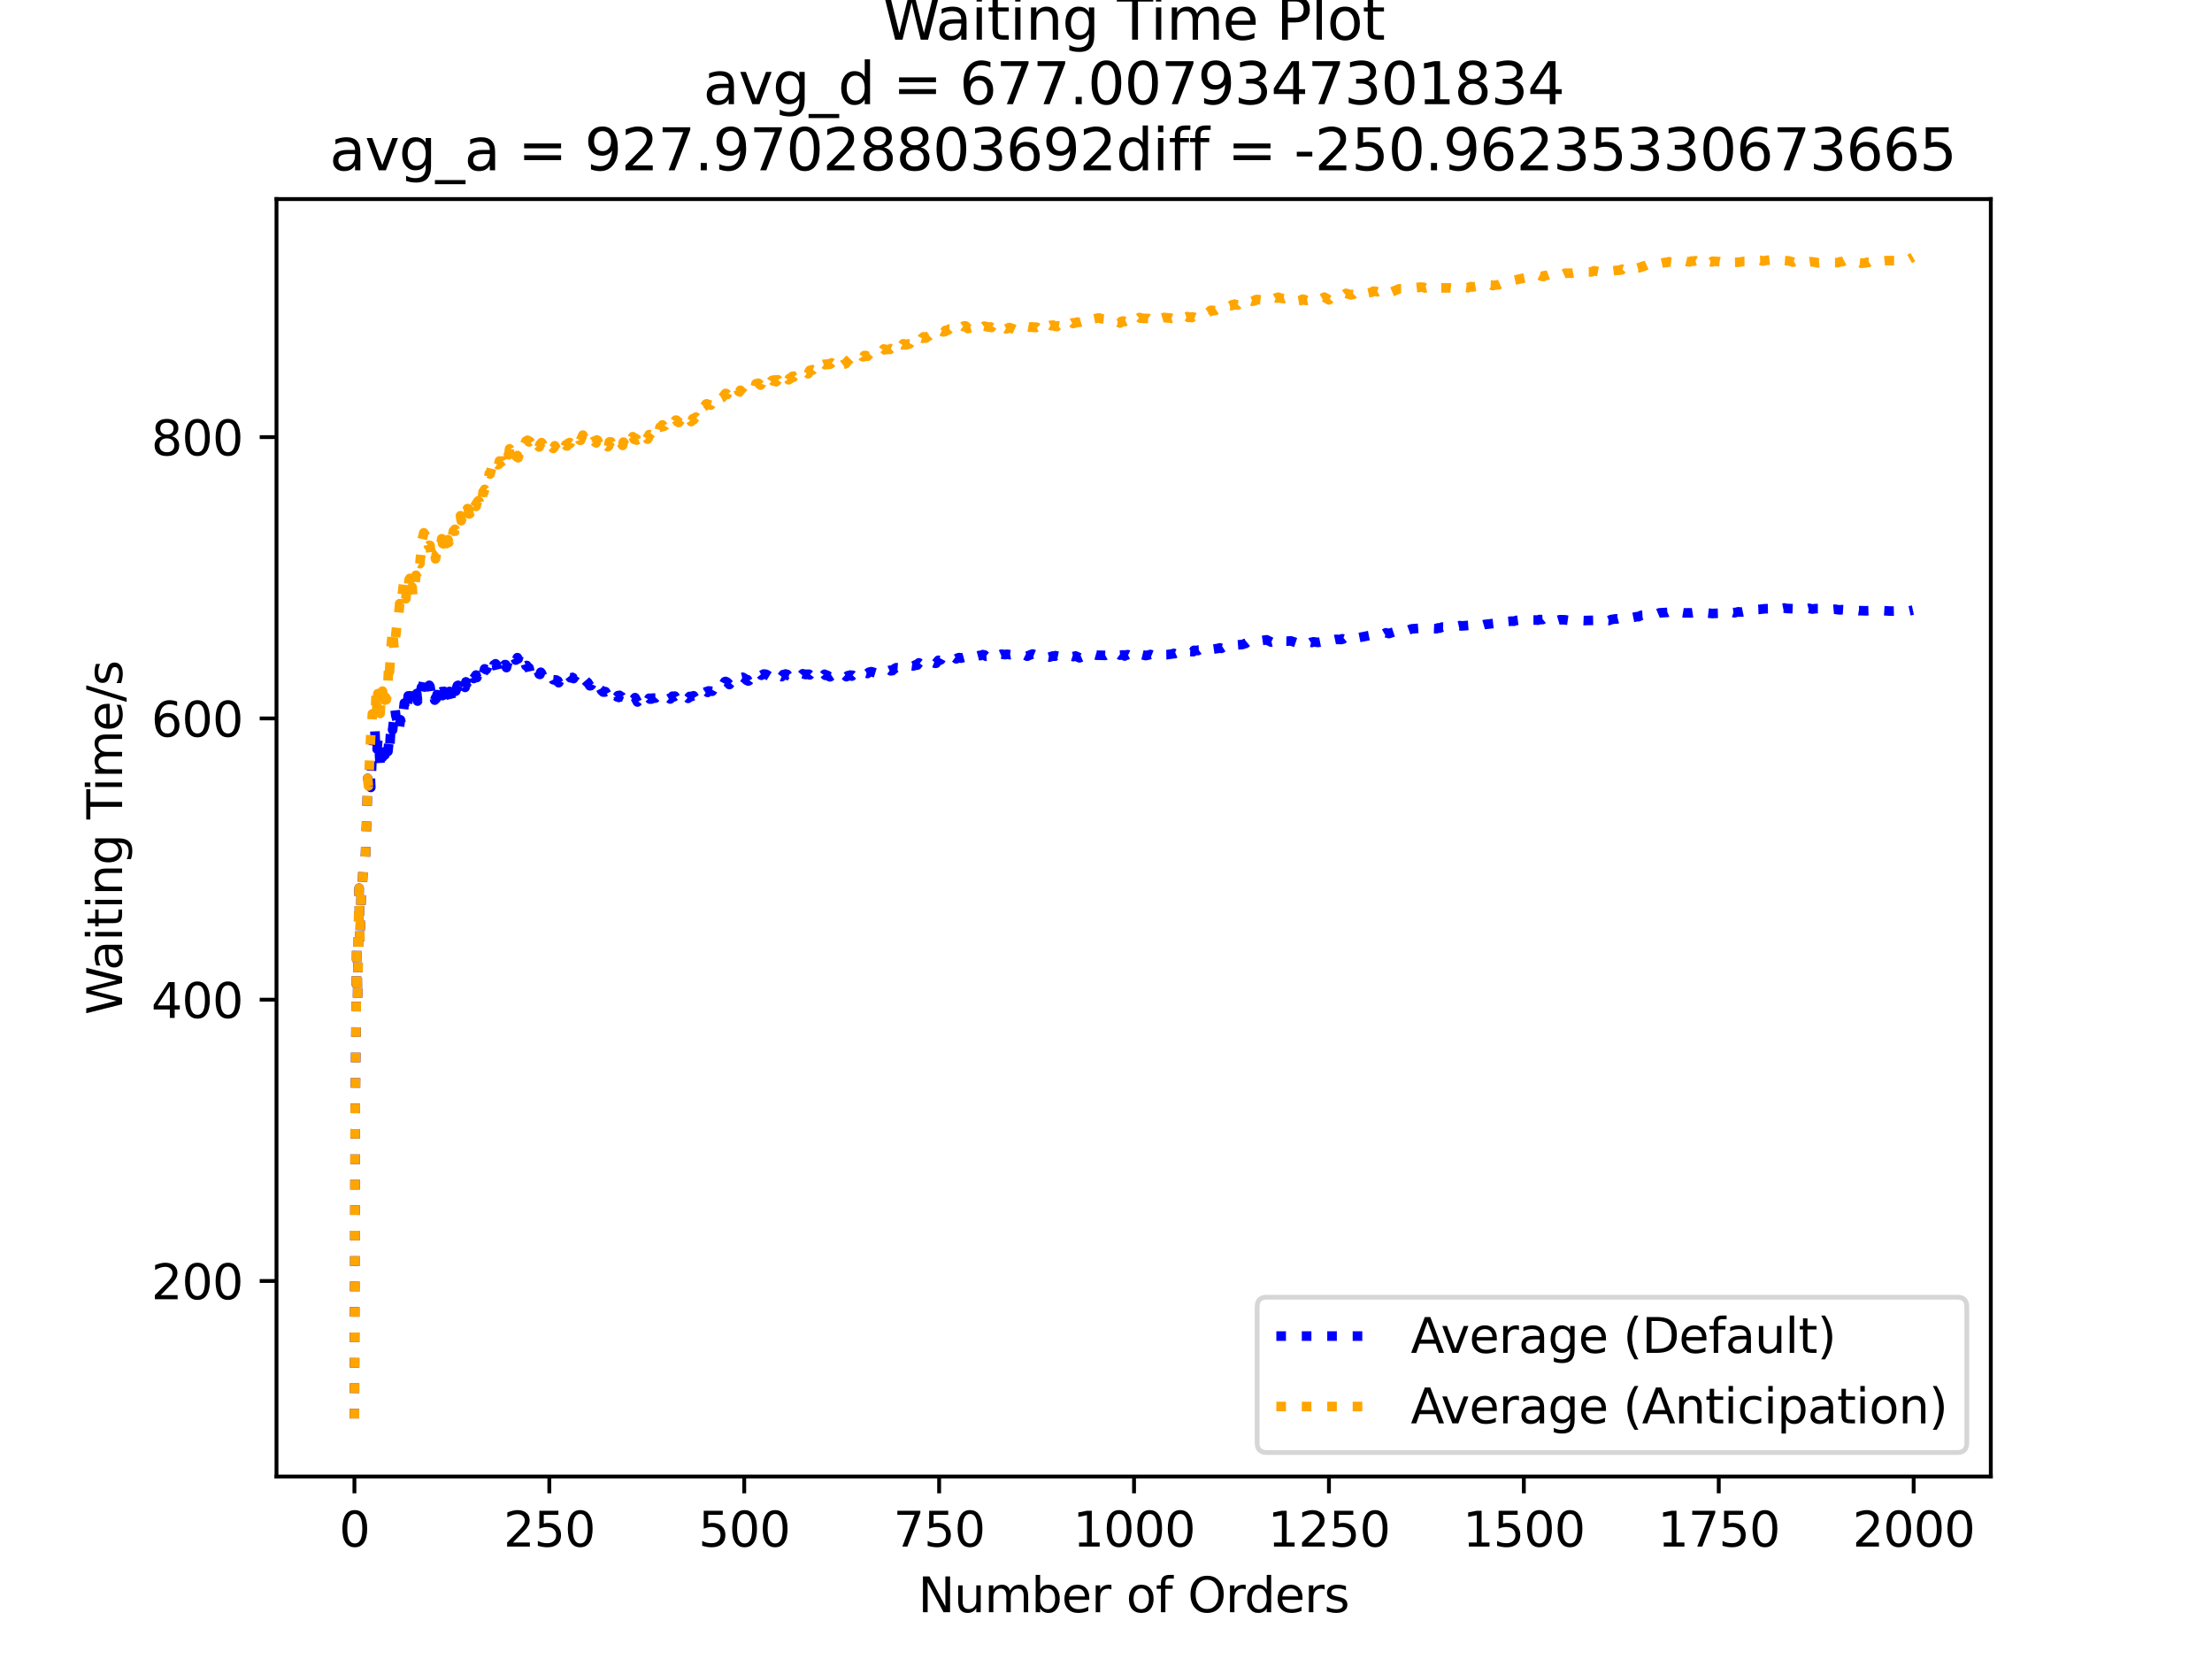 <?xml version="1.0" encoding="utf-8" standalone="no"?>
<!DOCTYPE svg PUBLIC "-//W3C//DTD SVG 1.1//EN"
  "http://www.w3.org/Graphics/SVG/1.1/DTD/svg11.dtd">
<svg xmlns:xlink="http://www.w3.org/1999/xlink" width="460.8pt" height="345.6pt" viewBox="0 0 460.8 345.6" xmlns="http://www.w3.org/2000/svg" version="1.1">
 <defs>
  <style type="text/css">*{stroke-linejoin: round; stroke-linecap: butt}</style>
 </defs>
 <g id="figure_1">
  <g id="patch_1">
   <path d="M 0 345.6 
L 460.8 345.6 
L 460.8 0 
L 0 0 
z
" style="fill: #ffffff"/>
  </g>
  <g id="axes_1">
   <g id="patch_2">
    <path d="M 57.6 307.584 
L 414.72 307.584 
L 414.72 41.472 
L 57.6 41.472 
z
" style="fill: #ffffff"/>
   </g>
   <g id="matplotlib.axis_1">
    <g id="xtick_1">
     <g id="line2d_1">
      <defs>
       <path id="m49ff9032ba" d="M 0 0 
L 0 3.5 
" style="stroke: #000000; stroke-width: 0.8"/>
      </defs>
      <g>
       <use xlink:href="#m49ff9032ba" x="73.833" y="307.584" style="stroke: #000000; stroke-width: 0.8"/>
      </g>
     </g>
     <g id="text_1">
      <!-- 0 -->
      <g transform="translate(70.651 322.182)scale(0.1 -0.1)">
       <defs>
        <path id="DejaVuSans-30" d="M 2034 4250 
Q 1547 4250 1301 3770 
Q 1056 3291 1056 2328 
Q 1056 1369 1301 889 
Q 1547 409 2034 409 
Q 2525 409 2770 889 
Q 3016 1369 3016 2328 
Q 3016 3291 2770 3770 
Q 2525 4250 2034 4250 
z
M 2034 4750 
Q 2819 4750 3233 4129 
Q 3647 3509 3647 2328 
Q 3647 1150 3233 529 
Q 2819 -91 2034 -91 
Q 1250 -91 836 529 
Q 422 1150 422 2328 
Q 422 3509 836 4129 
Q 1250 4750 2034 4750 
z
" transform="scale(0.016)"/>
       </defs>
       <use xlink:href="#DejaVuSans-30"/>
      </g>
     </g>
    </g>
    <g id="xtick_2">
     <g id="line2d_2">
      <g>
       <use xlink:href="#m49ff9032ba" x="114.435" y="307.584" style="stroke: #000000; stroke-width: 0.8"/>
      </g>
     </g>
     <g id="text_2">
      <!-- 250 -->
      <g transform="translate(104.891 322.182)scale(0.1 -0.1)">
       <defs>
        <path id="DejaVuSans-32" d="M 1228 531 
L 3431 531 
L 3431 0 
L 469 0 
L 469 531 
Q 828 903 1448 1529 
Q 2069 2156 2228 2338 
Q 2531 2678 2651 2914 
Q 2772 3150 2772 3378 
Q 2772 3750 2511 3984 
Q 2250 4219 1831 4219 
Q 1534 4219 1204 4116 
Q 875 4013 500 3803 
L 500 4441 
Q 881 4594 1212 4672 
Q 1544 4750 1819 4750 
Q 2544 4750 2975 4387 
Q 3406 4025 3406 3419 
Q 3406 3131 3298 2873 
Q 3191 2616 2906 2266 
Q 2828 2175 2409 1742 
Q 1991 1309 1228 531 
z
" transform="scale(0.016)"/>
        <path id="DejaVuSans-35" d="M 691 4666 
L 3169 4666 
L 3169 4134 
L 1269 4134 
L 1269 2991 
Q 1406 3038 1543 3061 
Q 1681 3084 1819 3084 
Q 2600 3084 3056 2656 
Q 3513 2228 3513 1497 
Q 3513 744 3044 326 
Q 2575 -91 1722 -91 
Q 1428 -91 1123 -41 
Q 819 9 494 109 
L 494 744 
Q 775 591 1075 516 
Q 1375 441 1709 441 
Q 2250 441 2565 725 
Q 2881 1009 2881 1497 
Q 2881 1984 2565 2268 
Q 2250 2553 1709 2553 
Q 1456 2553 1204 2497 
Q 953 2441 691 2322 
L 691 4666 
z
" transform="scale(0.016)"/>
       </defs>
       <use xlink:href="#DejaVuSans-32"/>
       <use xlink:href="#DejaVuSans-35" x="63.623"/>
       <use xlink:href="#DejaVuSans-30" x="127.246"/>
      </g>
     </g>
    </g>
    <g id="xtick_3">
     <g id="line2d_3">
      <g>
       <use xlink:href="#m49ff9032ba" x="155.037" y="307.584" style="stroke: #000000; stroke-width: 0.8"/>
      </g>
     </g>
     <g id="text_3">
      <!-- 500 -->
      <g transform="translate(145.493 322.182)scale(0.1 -0.1)">
       <use xlink:href="#DejaVuSans-35"/>
       <use xlink:href="#DejaVuSans-30" x="63.623"/>
       <use xlink:href="#DejaVuSans-30" x="127.246"/>
      </g>
     </g>
    </g>
    <g id="xtick_4">
     <g id="line2d_4">
      <g>
       <use xlink:href="#m49ff9032ba" x="195.639" y="307.584" style="stroke: #000000; stroke-width: 0.8"/>
      </g>
     </g>
     <g id="text_4">
      <!-- 750 -->
      <g transform="translate(186.095 322.182)scale(0.1 -0.1)">
       <defs>
        <path id="DejaVuSans-37" d="M 525 4666 
L 3525 4666 
L 3525 4397 
L 1831 0 
L 1172 0 
L 2766 4134 
L 525 4134 
L 525 4666 
z
" transform="scale(0.016)"/>
       </defs>
       <use xlink:href="#DejaVuSans-37"/>
       <use xlink:href="#DejaVuSans-35" x="63.623"/>
       <use xlink:href="#DejaVuSans-30" x="127.246"/>
      </g>
     </g>
    </g>
    <g id="xtick_5">
     <g id="line2d_5">
      <g>
       <use xlink:href="#m49ff9032ba" x="236.241" y="307.584" style="stroke: #000000; stroke-width: 0.8"/>
      </g>
     </g>
     <g id="text_5">
      <!-- 1000 -->
      <g transform="translate(223.516 322.182)scale(0.1 -0.1)">
       <defs>
        <path id="DejaVuSans-31" d="M 794 531 
L 1825 531 
L 1825 4091 
L 703 3866 
L 703 4441 
L 1819 4666 
L 2450 4666 
L 2450 531 
L 3481 531 
L 3481 0 
L 794 0 
L 794 531 
z
" transform="scale(0.016)"/>
       </defs>
       <use xlink:href="#DejaVuSans-31"/>
       <use xlink:href="#DejaVuSans-30" x="63.623"/>
       <use xlink:href="#DejaVuSans-30" x="127.246"/>
       <use xlink:href="#DejaVuSans-30" x="190.869"/>
      </g>
     </g>
    </g>
    <g id="xtick_6">
     <g id="line2d_6">
      <g>
       <use xlink:href="#m49ff9032ba" x="276.843" y="307.584" style="stroke: #000000; stroke-width: 0.8"/>
      </g>
     </g>
     <g id="text_6">
      <!-- 1250 -->
      <g transform="translate(264.118 322.182)scale(0.1 -0.1)">
       <use xlink:href="#DejaVuSans-31"/>
       <use xlink:href="#DejaVuSans-32" x="63.623"/>
       <use xlink:href="#DejaVuSans-35" x="127.246"/>
       <use xlink:href="#DejaVuSans-30" x="190.869"/>
      </g>
     </g>
    </g>
    <g id="xtick_7">
     <g id="line2d_7">
      <g>
       <use xlink:href="#m49ff9032ba" x="317.445" y="307.584" style="stroke: #000000; stroke-width: 0.8"/>
      </g>
     </g>
     <g id="text_7">
      <!-- 1500 -->
      <g transform="translate(304.72 322.182)scale(0.1 -0.1)">
       <use xlink:href="#DejaVuSans-31"/>
       <use xlink:href="#DejaVuSans-35" x="63.623"/>
       <use xlink:href="#DejaVuSans-30" x="127.246"/>
       <use xlink:href="#DejaVuSans-30" x="190.869"/>
      </g>
     </g>
    </g>
    <g id="xtick_8">
     <g id="line2d_8">
      <g>
       <use xlink:href="#m49ff9032ba" x="358.048" y="307.584" style="stroke: #000000; stroke-width: 0.8"/>
      </g>
     </g>
     <g id="text_8">
      <!-- 1750 -->
      <g transform="translate(345.323 322.182)scale(0.1 -0.1)">
       <use xlink:href="#DejaVuSans-31"/>
       <use xlink:href="#DejaVuSans-37" x="63.623"/>
       <use xlink:href="#DejaVuSans-35" x="127.246"/>
       <use xlink:href="#DejaVuSans-30" x="190.869"/>
      </g>
     </g>
    </g>
    <g id="xtick_9">
     <g id="line2d_9">
      <g>
       <use xlink:href="#m49ff9032ba" x="398.65" y="307.584" style="stroke: #000000; stroke-width: 0.8"/>
      </g>
     </g>
     <g id="text_9">
      <!-- 2000 -->
      <g transform="translate(385.925 322.182)scale(0.1 -0.1)">
       <use xlink:href="#DejaVuSans-32"/>
       <use xlink:href="#DejaVuSans-30" x="63.623"/>
       <use xlink:href="#DejaVuSans-30" x="127.246"/>
       <use xlink:href="#DejaVuSans-30" x="190.869"/>
      </g>
     </g>
    </g>
    <g id="text_10">
     <!-- Number of Orders -->
     <g transform="translate(191.262 335.861)scale(0.1 -0.1)">
      <defs>
       <path id="DejaVuSans-4e" d="M 628 4666 
L 1478 4666 
L 3547 763 
L 3547 4666 
L 4159 4666 
L 4159 0 
L 3309 0 
L 1241 3903 
L 1241 0 
L 628 0 
L 628 4666 
z
" transform="scale(0.016)"/>
       <path id="DejaVuSans-75" d="M 544 1381 
L 544 3500 
L 1119 3500 
L 1119 1403 
Q 1119 906 1312 657 
Q 1506 409 1894 409 
Q 2359 409 2629 706 
Q 2900 1003 2900 1516 
L 2900 3500 
L 3475 3500 
L 3475 0 
L 2900 0 
L 2900 538 
Q 2691 219 2414 64 
Q 2138 -91 1772 -91 
Q 1169 -91 856 284 
Q 544 659 544 1381 
z
M 1991 3584 
L 1991 3584 
z
" transform="scale(0.016)"/>
       <path id="DejaVuSans-6d" d="M 3328 2828 
Q 3544 3216 3844 3400 
Q 4144 3584 4550 3584 
Q 5097 3584 5394 3201 
Q 5691 2819 5691 2113 
L 5691 0 
L 5113 0 
L 5113 2094 
Q 5113 2597 4934 2840 
Q 4756 3084 4391 3084 
Q 3944 3084 3684 2787 
Q 3425 2491 3425 1978 
L 3425 0 
L 2847 0 
L 2847 2094 
Q 2847 2600 2669 2842 
Q 2491 3084 2119 3084 
Q 1678 3084 1418 2786 
Q 1159 2488 1159 1978 
L 1159 0 
L 581 0 
L 581 3500 
L 1159 3500 
L 1159 2956 
Q 1356 3278 1631 3431 
Q 1906 3584 2284 3584 
Q 2666 3584 2933 3390 
Q 3200 3197 3328 2828 
z
" transform="scale(0.016)"/>
       <path id="DejaVuSans-62" d="M 3116 1747 
Q 3116 2381 2855 2742 
Q 2594 3103 2138 3103 
Q 1681 3103 1420 2742 
Q 1159 2381 1159 1747 
Q 1159 1113 1420 752 
Q 1681 391 2138 391 
Q 2594 391 2855 752 
Q 3116 1113 3116 1747 
z
M 1159 2969 
Q 1341 3281 1617 3432 
Q 1894 3584 2278 3584 
Q 2916 3584 3314 3078 
Q 3713 2572 3713 1747 
Q 3713 922 3314 415 
Q 2916 -91 2278 -91 
Q 1894 -91 1617 61 
Q 1341 213 1159 525 
L 1159 0 
L 581 0 
L 581 4863 
L 1159 4863 
L 1159 2969 
z
" transform="scale(0.016)"/>
       <path id="DejaVuSans-65" d="M 3597 1894 
L 3597 1613 
L 953 1613 
Q 991 1019 1311 708 
Q 1631 397 2203 397 
Q 2534 397 2845 478 
Q 3156 559 3463 722 
L 3463 178 
Q 3153 47 2828 -22 
Q 2503 -91 2169 -91 
Q 1331 -91 842 396 
Q 353 884 353 1716 
Q 353 2575 817 3079 
Q 1281 3584 2069 3584 
Q 2775 3584 3186 3129 
Q 3597 2675 3597 1894 
z
M 3022 2063 
Q 3016 2534 2758 2815 
Q 2500 3097 2075 3097 
Q 1594 3097 1305 2825 
Q 1016 2553 972 2059 
L 3022 2063 
z
" transform="scale(0.016)"/>
       <path id="DejaVuSans-72" d="M 2631 2963 
Q 2534 3019 2420 3045 
Q 2306 3072 2169 3072 
Q 1681 3072 1420 2755 
Q 1159 2438 1159 1844 
L 1159 0 
L 581 0 
L 581 3500 
L 1159 3500 
L 1159 2956 
Q 1341 3275 1631 3429 
Q 1922 3584 2338 3584 
Q 2397 3584 2469 3576 
Q 2541 3569 2628 3553 
L 2631 2963 
z
" transform="scale(0.016)"/>
       <path id="DejaVuSans-20" transform="scale(0.016)"/>
       <path id="DejaVuSans-6f" d="M 1959 3097 
Q 1497 3097 1228 2736 
Q 959 2375 959 1747 
Q 959 1119 1226 758 
Q 1494 397 1959 397 
Q 2419 397 2687 759 
Q 2956 1122 2956 1747 
Q 2956 2369 2687 2733 
Q 2419 3097 1959 3097 
z
M 1959 3584 
Q 2709 3584 3137 3096 
Q 3566 2609 3566 1747 
Q 3566 888 3137 398 
Q 2709 -91 1959 -91 
Q 1206 -91 779 398 
Q 353 888 353 1747 
Q 353 2609 779 3096 
Q 1206 3584 1959 3584 
z
" transform="scale(0.016)"/>
       <path id="DejaVuSans-66" d="M 2375 4863 
L 2375 4384 
L 1825 4384 
Q 1516 4384 1395 4259 
Q 1275 4134 1275 3809 
L 1275 3500 
L 2222 3500 
L 2222 3053 
L 1275 3053 
L 1275 0 
L 697 0 
L 697 3053 
L 147 3053 
L 147 3500 
L 697 3500 
L 697 3744 
Q 697 4328 969 4595 
Q 1241 4863 1831 4863 
L 2375 4863 
z
" transform="scale(0.016)"/>
       <path id="DejaVuSans-4f" d="M 2522 4238 
Q 1834 4238 1429 3725 
Q 1025 3213 1025 2328 
Q 1025 1447 1429 934 
Q 1834 422 2522 422 
Q 3209 422 3611 934 
Q 4013 1447 4013 2328 
Q 4013 3213 3611 3725 
Q 3209 4238 2522 4238 
z
M 2522 4750 
Q 3503 4750 4090 4092 
Q 4678 3434 4678 2328 
Q 4678 1225 4090 567 
Q 3503 -91 2522 -91 
Q 1538 -91 948 565 
Q 359 1222 359 2328 
Q 359 3434 948 4092 
Q 1538 4750 2522 4750 
z
" transform="scale(0.016)"/>
       <path id="DejaVuSans-64" d="M 2906 2969 
L 2906 4863 
L 3481 4863 
L 3481 0 
L 2906 0 
L 2906 525 
Q 2725 213 2448 61 
Q 2172 -91 1784 -91 
Q 1150 -91 751 415 
Q 353 922 353 1747 
Q 353 2572 751 3078 
Q 1150 3584 1784 3584 
Q 2172 3584 2448 3432 
Q 2725 3281 2906 2969 
z
M 947 1747 
Q 947 1113 1208 752 
Q 1469 391 1925 391 
Q 2381 391 2643 752 
Q 2906 1113 2906 1747 
Q 2906 2381 2643 2742 
Q 2381 3103 1925 3103 
Q 1469 3103 1208 2742 
Q 947 2381 947 1747 
z
" transform="scale(0.016)"/>
       <path id="DejaVuSans-73" d="M 2834 3397 
L 2834 2853 
Q 2591 2978 2328 3040 
Q 2066 3103 1784 3103 
Q 1356 3103 1142 2972 
Q 928 2841 928 2578 
Q 928 2378 1081 2264 
Q 1234 2150 1697 2047 
L 1894 2003 
Q 2506 1872 2764 1633 
Q 3022 1394 3022 966 
Q 3022 478 2636 193 
Q 2250 -91 1575 -91 
Q 1294 -91 989 -36 
Q 684 19 347 128 
L 347 722 
Q 666 556 975 473 
Q 1284 391 1588 391 
Q 1994 391 2212 530 
Q 2431 669 2431 922 
Q 2431 1156 2273 1281 
Q 2116 1406 1581 1522 
L 1381 1569 
Q 847 1681 609 1914 
Q 372 2147 372 2553 
Q 372 3047 722 3315 
Q 1072 3584 1716 3584 
Q 2034 3584 2315 3537 
Q 2597 3491 2834 3397 
z
" transform="scale(0.016)"/>
      </defs>
      <use xlink:href="#DejaVuSans-4e"/>
      <use xlink:href="#DejaVuSans-75" x="74.805"/>
      <use xlink:href="#DejaVuSans-6d" x="138.184"/>
      <use xlink:href="#DejaVuSans-62" x="235.596"/>
      <use xlink:href="#DejaVuSans-65" x="299.072"/>
      <use xlink:href="#DejaVuSans-72" x="360.596"/>
      <use xlink:href="#DejaVuSans-20" x="401.709"/>
      <use xlink:href="#DejaVuSans-6f" x="433.496"/>
      <use xlink:href="#DejaVuSans-66" x="494.678"/>
      <use xlink:href="#DejaVuSans-20" x="529.883"/>
      <use xlink:href="#DejaVuSans-4f" x="561.67"/>
      <use xlink:href="#DejaVuSans-72" x="640.381"/>
      <use xlink:href="#DejaVuSans-64" x="679.744"/>
      <use xlink:href="#DejaVuSans-65" x="743.221"/>
      <use xlink:href="#DejaVuSans-72" x="804.744"/>
      <use xlink:href="#DejaVuSans-73" x="845.857"/>
     </g>
    </g>
   </g>
   <g id="matplotlib.axis_2">
    <g id="ytick_1">
     <g id="line2d_10">
      <defs>
       <path id="m96f756f2da" d="M 0 0 
L -3.5 0 
" style="stroke: #000000; stroke-width: 0.8"/>
      </defs>
      <g>
       <use xlink:href="#m96f756f2da" x="57.6" y="266.852" style="stroke: #000000; stroke-width: 0.8"/>
      </g>
     </g>
     <g id="text_11">
      <!-- 200 -->
      <g transform="translate(31.512 270.651)scale(0.1 -0.1)">
       <use xlink:href="#DejaVuSans-32"/>
       <use xlink:href="#DejaVuSans-30" x="63.623"/>
       <use xlink:href="#DejaVuSans-30" x="127.246"/>
      </g>
     </g>
    </g>
    <g id="ytick_2">
     <g id="line2d_11">
      <g>
       <use xlink:href="#m96f756f2da" x="57.6" y="208.255" style="stroke: #000000; stroke-width: 0.8"/>
      </g>
     </g>
     <g id="text_12">
      <!-- 400 -->
      <g transform="translate(31.512 212.054)scale(0.1 -0.1)">
       <defs>
        <path id="DejaVuSans-34" d="M 2419 4116 
L 825 1625 
L 2419 1625 
L 2419 4116 
z
M 2253 4666 
L 3047 4666 
L 3047 1625 
L 3713 1625 
L 3713 1100 
L 3047 1100 
L 3047 0 
L 2419 0 
L 2419 1100 
L 313 1100 
L 313 1709 
L 2253 4666 
z
" transform="scale(0.016)"/>
       </defs>
       <use xlink:href="#DejaVuSans-34"/>
       <use xlink:href="#DejaVuSans-30" x="63.623"/>
       <use xlink:href="#DejaVuSans-30" x="127.246"/>
      </g>
     </g>
    </g>
    <g id="ytick_3">
     <g id="line2d_12">
      <g>
       <use xlink:href="#m96f756f2da" x="57.6" y="149.658" style="stroke: #000000; stroke-width: 0.8"/>
      </g>
     </g>
     <g id="text_13">
      <!-- 600 -->
      <g transform="translate(31.512 153.457)scale(0.1 -0.1)">
       <defs>
        <path id="DejaVuSans-36" d="M 2113 2584 
Q 1688 2584 1439 2293 
Q 1191 2003 1191 1497 
Q 1191 994 1439 701 
Q 1688 409 2113 409 
Q 2538 409 2786 701 
Q 3034 994 3034 1497 
Q 3034 2003 2786 2293 
Q 2538 2584 2113 2584 
z
M 3366 4563 
L 3366 3988 
Q 3128 4100 2886 4159 
Q 2644 4219 2406 4219 
Q 1781 4219 1451 3797 
Q 1122 3375 1075 2522 
Q 1259 2794 1537 2939 
Q 1816 3084 2150 3084 
Q 2853 3084 3261 2657 
Q 3669 2231 3669 1497 
Q 3669 778 3244 343 
Q 2819 -91 2113 -91 
Q 1303 -91 875 529 
Q 447 1150 447 2328 
Q 447 3434 972 4092 
Q 1497 4750 2381 4750 
Q 2619 4750 2861 4703 
Q 3103 4656 3366 4563 
z
" transform="scale(0.016)"/>
       </defs>
       <use xlink:href="#DejaVuSans-36"/>
       <use xlink:href="#DejaVuSans-30" x="63.623"/>
       <use xlink:href="#DejaVuSans-30" x="127.246"/>
      </g>
     </g>
    </g>
    <g id="ytick_4">
     <g id="line2d_13">
      <g>
       <use xlink:href="#m96f756f2da" x="57.6" y="91.061" style="stroke: #000000; stroke-width: 0.8"/>
      </g>
     </g>
     <g id="text_14">
      <!-- 800 -->
      <g transform="translate(31.512 94.861)scale(0.1 -0.1)">
       <defs>
        <path id="DejaVuSans-38" d="M 2034 2216 
Q 1584 2216 1326 1975 
Q 1069 1734 1069 1313 
Q 1069 891 1326 650 
Q 1584 409 2034 409 
Q 2484 409 2743 651 
Q 3003 894 3003 1313 
Q 3003 1734 2745 1975 
Q 2488 2216 2034 2216 
z
M 1403 2484 
Q 997 2584 770 2862 
Q 544 3141 544 3541 
Q 544 4100 942 4425 
Q 1341 4750 2034 4750 
Q 2731 4750 3128 4425 
Q 3525 4100 3525 3541 
Q 3525 3141 3298 2862 
Q 3072 2584 2669 2484 
Q 3125 2378 3379 2068 
Q 3634 1759 3634 1313 
Q 3634 634 3220 271 
Q 2806 -91 2034 -91 
Q 1263 -91 848 271 
Q 434 634 434 1313 
Q 434 1759 690 2068 
Q 947 2378 1403 2484 
z
M 1172 3481 
Q 1172 3119 1398 2916 
Q 1625 2713 2034 2713 
Q 2441 2713 2670 2916 
Q 2900 3119 2900 3481 
Q 2900 3844 2670 4047 
Q 2441 4250 2034 4250 
Q 1625 4250 1398 4047 
Q 1172 3844 1172 3481 
z
" transform="scale(0.016)"/>
       </defs>
       <use xlink:href="#DejaVuSans-38"/>
       <use xlink:href="#DejaVuSans-30" x="63.623"/>
       <use xlink:href="#DejaVuSans-30" x="127.246"/>
      </g>
     </g>
    </g>
    <g id="text_15">
     <!-- Waiting Time/s -->
     <g transform="translate(25.433 211.41)rotate(-90)scale(0.1 -0.1)">
      <defs>
       <path id="DejaVuSans-57" d="M 213 4666 
L 850 4666 
L 1831 722 
L 2809 4666 
L 3519 4666 
L 4500 722 
L 5478 4666 
L 6119 4666 
L 4947 0 
L 4153 0 
L 3169 4050 
L 2175 0 
L 1381 0 
L 213 4666 
z
" transform="scale(0.016)"/>
       <path id="DejaVuSans-61" d="M 2194 1759 
Q 1497 1759 1228 1600 
Q 959 1441 959 1056 
Q 959 750 1161 570 
Q 1363 391 1709 391 
Q 2188 391 2477 730 
Q 2766 1069 2766 1631 
L 2766 1759 
L 2194 1759 
z
M 3341 1997 
L 3341 0 
L 2766 0 
L 2766 531 
Q 2569 213 2275 61 
Q 1981 -91 1556 -91 
Q 1019 -91 701 211 
Q 384 513 384 1019 
Q 384 1609 779 1909 
Q 1175 2209 1959 2209 
L 2766 2209 
L 2766 2266 
Q 2766 2663 2505 2880 
Q 2244 3097 1772 3097 
Q 1472 3097 1187 3025 
Q 903 2953 641 2809 
L 641 3341 
Q 956 3463 1253 3523 
Q 1550 3584 1831 3584 
Q 2591 3584 2966 3190 
Q 3341 2797 3341 1997 
z
" transform="scale(0.016)"/>
       <path id="DejaVuSans-69" d="M 603 3500 
L 1178 3500 
L 1178 0 
L 603 0 
L 603 3500 
z
M 603 4863 
L 1178 4863 
L 1178 4134 
L 603 4134 
L 603 4863 
z
" transform="scale(0.016)"/>
       <path id="DejaVuSans-74" d="M 1172 4494 
L 1172 3500 
L 2356 3500 
L 2356 3053 
L 1172 3053 
L 1172 1153 
Q 1172 725 1289 603 
Q 1406 481 1766 481 
L 2356 481 
L 2356 0 
L 1766 0 
Q 1100 0 847 248 
Q 594 497 594 1153 
L 594 3053 
L 172 3053 
L 172 3500 
L 594 3500 
L 594 4494 
L 1172 4494 
z
" transform="scale(0.016)"/>
       <path id="DejaVuSans-6e" d="M 3513 2113 
L 3513 0 
L 2938 0 
L 2938 2094 
Q 2938 2591 2744 2837 
Q 2550 3084 2163 3084 
Q 1697 3084 1428 2787 
Q 1159 2491 1159 1978 
L 1159 0 
L 581 0 
L 581 3500 
L 1159 3500 
L 1159 2956 
Q 1366 3272 1645 3428 
Q 1925 3584 2291 3584 
Q 2894 3584 3203 3211 
Q 3513 2838 3513 2113 
z
" transform="scale(0.016)"/>
       <path id="DejaVuSans-67" d="M 2906 1791 
Q 2906 2416 2648 2759 
Q 2391 3103 1925 3103 
Q 1463 3103 1205 2759 
Q 947 2416 947 1791 
Q 947 1169 1205 825 
Q 1463 481 1925 481 
Q 2391 481 2648 825 
Q 2906 1169 2906 1791 
z
M 3481 434 
Q 3481 -459 3084 -895 
Q 2688 -1331 1869 -1331 
Q 1566 -1331 1297 -1286 
Q 1028 -1241 775 -1147 
L 775 -588 
Q 1028 -725 1275 -790 
Q 1522 -856 1778 -856 
Q 2344 -856 2625 -561 
Q 2906 -266 2906 331 
L 2906 616 
Q 2728 306 2450 153 
Q 2172 0 1784 0 
Q 1141 0 747 490 
Q 353 981 353 1791 
Q 353 2603 747 3093 
Q 1141 3584 1784 3584 
Q 2172 3584 2450 3431 
Q 2728 3278 2906 2969 
L 2906 3500 
L 3481 3500 
L 3481 434 
z
" transform="scale(0.016)"/>
       <path id="DejaVuSans-54" d="M -19 4666 
L 3928 4666 
L 3928 4134 
L 2272 4134 
L 2272 0 
L 1638 0 
L 1638 4134 
L -19 4134 
L -19 4666 
z
" transform="scale(0.016)"/>
       <path id="DejaVuSans-2f" d="M 1625 4666 
L 2156 4666 
L 531 -594 
L 0 -594 
L 1625 4666 
z
" transform="scale(0.016)"/>
      </defs>
      <use xlink:href="#DejaVuSans-57"/>
      <use xlink:href="#DejaVuSans-61" x="92.502"/>
      <use xlink:href="#DejaVuSans-69" x="153.781"/>
      <use xlink:href="#DejaVuSans-74" x="181.564"/>
      <use xlink:href="#DejaVuSans-69" x="220.773"/>
      <use xlink:href="#DejaVuSans-6e" x="248.557"/>
      <use xlink:href="#DejaVuSans-67" x="311.936"/>
      <use xlink:href="#DejaVuSans-20" x="375.412"/>
      <use xlink:href="#DejaVuSans-54" x="407.199"/>
      <use xlink:href="#DejaVuSans-69" x="465.158"/>
      <use xlink:href="#DejaVuSans-6d" x="492.941"/>
      <use xlink:href="#DejaVuSans-65" x="590.354"/>
      <use xlink:href="#DejaVuSans-2f" x="651.877"/>
      <use xlink:href="#DejaVuSans-73" x="685.568"/>
     </g>
    </g>
   </g>
   <g id="line2d_14">
    <path d="M 73.833 295.488 
L 73.995 231.912 
L 74.32 196.603 
L 74.482 208.418 
L 74.807 185.025 
L 74.97 196.554 
L 75.294 184.624 
L 75.457 184.847 
L 75.619 181.443 
L 76.106 179.065 
L 76.431 169.465 
L 76.594 162.147 
L 76.918 162.953 
L 77.081 160.569 
L 77.243 164.035 
L 77.568 156.302 
L 77.731 155.925 
L 77.893 154.331 
L 78.055 151.187 
L 78.218 155.009 
L 78.38 154.154 
L 78.543 156.043 
L 78.705 154.224 
L 78.867 153.93 
L 79.192 159.53 
L 79.517 156.832 
L 79.679 157.758 
L 79.842 154.537 
L 80.004 156.849 
L 80.167 157.286 
L 80.329 156.557 
L 80.491 154.959 
L 80.654 156.513 
L 80.816 156.538 
L 80.979 154.961 
L 81.141 156.569 
L 81.466 150.842 
L 81.628 150.706 
L 81.791 152.071 
L 82.278 147.569 
L 82.44 149.008 
L 82.765 150.138 
L 82.928 151.933 
L 83.09 152.241 
L 83.415 149.949 
L 83.577 150.646 
L 83.74 150.723 
L 84.227 146.474 
L 84.389 147.843 
L 84.552 146.227 
L 84.714 146.409 
L 84.877 146.879 
L 85.039 144.963 
L 85.201 145.24 
L 85.364 144.671 
L 85.526 146.042 
L 85.689 145.644 
L 85.851 146.255 
L 86.013 146.124 
L 86.176 144.008 
L 86.338 144.328 
L 86.501 143.276 
L 86.663 144.949 
L 86.825 144.47 
L 86.988 146.049 
L 87.15 144.234 
L 87.313 144.833 
L 87.475 144.695 
L 87.8 143.176 
L 87.962 143.096 
L 88.125 142.731 
L 88.287 141.8 
L 88.449 142.977 
L 88.937 142.676 
L 89.099 142.937 
L 89.262 143.64 
L 89.424 142.758 
L 89.586 143.022 
L 89.911 145.3 
L 90.074 145.157 
L 90.236 144.569 
L 90.398 144.622 
L 90.561 145.85 
L 90.723 145.412 
L 90.886 145.536 
L 91.048 144.687 
L 91.21 145.877 
L 91.373 145.956 
L 91.535 145.868 
L 91.698 144.299 
L 92.022 144.059 
L 92.185 144.909 
L 92.347 144.811 
L 92.51 144.019 
L 92.835 145.689 
L 93.159 144.873 
L 93.322 144.674 
L 93.484 144.787 
L 93.647 144.036 
L 94.134 146.013 
L 94.296 145.542 
L 94.459 145.788 
L 94.783 143.784 
L 94.946 143.985 
L 95.271 142.843 
L 95.433 142.764 
L 95.595 143.076 
L 95.758 142.755 
L 95.92 142.019 
L 96.083 142.294 
L 96.57 141.888 
L 96.895 143.198 
L 97.057 142.042 
L 97.22 142.456 
L 97.544 141.792 
L 97.707 142.004 
L 97.869 141.683 
L 98.194 140.763 
L 98.356 140.399 
L 98.519 140.586 
L 98.681 141.347 
L 99.168 140.619 
L 99.331 141.149 
L 99.493 140.684 
L 99.656 140.81 
L 99.818 139.767 
L 99.98 140.108 
L 100.143 139.978 
L 100.305 139.647 
L 100.468 139.586 
L 100.63 140.332 
L 100.793 139.984 
L 100.955 139.331 
L 101.28 139.518 
L 101.442 139.263 
L 101.767 138.218 
L 101.929 138.379 
L 102.092 138.911 
L 102.254 138.72 
L 102.579 139.384 
L 102.904 138.497 
L 103.066 138.591 
L 103.229 138.279 
L 103.391 138.439 
L 103.716 139.888 
L 103.878 139.402 
L 104.041 139.464 
L 104.203 139.33 
L 104.366 138.819 
L 104.528 138.847 
L 104.69 139.184 
L 104.853 139.228 
L 105.178 138.451 
L 105.34 138.465 
L 105.502 139.074 
L 105.99 137.187 
L 106.152 137.399 
L 106.314 137.348 
L 106.639 136.397 
L 106.802 136.396 
L 107.451 137.514 
L 107.614 137.375 
L 107.776 136.999 
L 107.939 137.247 
L 108.101 136.632 
L 108.263 137.387 
L 108.426 137.26 
L 108.588 137.863 
L 108.751 137.949 
L 108.913 137.731 
L 109.075 138.086 
L 109.238 137.855 
L 109.4 138.149 
L 109.563 138.685 
L 109.725 138.623 
L 109.887 138.975 
L 110.212 139.114 
L 110.375 139.857 
L 110.699 139.275 
L 111.024 139.919 
L 111.349 139.226 
L 111.511 139.211 
L 111.999 139.559 
L 112.324 140.434 
L 112.486 140.494 
L 112.648 140.043 
L 112.811 140.261 
L 113.136 141.091 
L 113.623 141.072 
L 113.785 141.185 
L 113.948 141.493 
L 114.272 141.435 
L 114.435 141.668 
L 114.597 141.265 
L 114.922 141.333 
L 115.084 141.279 
L 115.247 141.604 
L 115.897 141.661 
L 116.059 141.935 
L 116.221 141.852 
L 116.384 142.221 
L 116.709 141.567 
L 116.871 141.781 
L 117.196 141.676 
L 117.358 141.75 
L 117.683 141.373 
L 117.845 141.491 
L 118.008 141.416 
L 118.333 140.557 
L 118.82 141.196 
L 119.307 141.146 
L 119.47 141.365 
L 119.632 141.003 
L 119.794 140.92 
L 120.119 140.454 
L 120.444 141.006 
L 120.606 140.919 
L 120.931 141.032 
L 121.094 140.902 
L 121.256 141.325 
L 121.418 141.337 
L 121.581 141.7 
L 121.743 141.506 
L 122.23 142.065 
L 122.393 142.125 
L 122.88 142.861 
L 123.042 142.842 
L 123.205 142.691 
L 123.367 142.324 
L 123.53 142.271 
L 123.855 142.68 
L 124.179 143.352 
L 124.504 143.81 
L 124.829 143.304 
L 124.991 143.221 
L 125.316 143.857 
L 125.479 143.89 
L 125.641 144.166 
L 125.803 144.087 
L 125.966 144.179 
L 126.128 144.08 
L 126.453 144.637 
L 126.778 144.012 
L 127.103 144.427 
L 127.265 144.329 
L 127.428 144.084 
L 128.24 144.994 
L 128.402 145.004 
L 128.564 145.177 
L 128.727 144.908 
L 128.889 145.292 
L 129.052 144.848 
L 129.376 145.173 
L 129.539 145.151 
L 130.026 145.789 
L 130.351 145.509 
L 130.838 145.954 
L 131.163 145.615 
L 131.325 146.002 
L 131.488 145.807 
L 131.65 145.887 
L 131.975 145.72 
L 132.3 145.33 
L 132.787 146.235 
L 132.949 146.027 
L 133.437 146.418 
L 133.599 146.397 
L 134.249 145.499 
L 134.411 145.68 
L 134.736 145.374 
L 134.898 145.423 
L 135.061 145.782 
L 135.223 145.454 
L 135.386 145.637 
L 135.548 145.49 
L 135.71 145.625 
L 135.873 145.432 
L 136.522 145.43 
L 136.847 145.069 
L 137.01 144.96 
L 137.659 145.283 
L 137.984 145.113 
L 138.146 145.261 
L 138.309 145.176 
L 138.471 145.416 
L 138.634 145.34 
L 139.121 145.662 
L 139.446 145.472 
L 139.608 145.614 
L 139.933 145.348 
L 140.095 145.026 
L 140.42 145.151 
L 140.583 145.014 
L 140.745 145.325 
L 140.907 145.35 
L 141.232 145.581 
L 141.395 145.538 
L 141.719 145.216 
L 141.882 145.492 
L 142.044 145.373 
L 142.207 145.514 
L 142.694 145.28 
L 142.856 145.056 
L 143.344 145.476 
L 143.668 145.074 
L 143.831 145.167 
L 144.48 144.942 
L 144.805 145.463 
L 145.13 145.014 
L 145.455 145.213 
L 145.617 145.288 
L 145.78 144.991 
L 145.942 145.139 
L 146.105 144.911 
L 146.267 144.477 
L 146.429 144.482 
L 147.079 144.098 
L 147.241 144.098 
L 147.404 144.238 
L 147.566 143.934 
L 148.378 144 
L 148.541 143.686 
L 149.353 143.77 
L 149.515 143.31 
L 149.677 143.346 
L 149.84 143.148 
L 150.002 143.168 
L 150.165 142.965 
L 150.327 143.046 
L 150.49 142.717 
L 150.652 142.654 
L 150.977 142.016 
L 151.139 141.955 
L 151.464 142.095 
L 151.951 142.606 
L 152.276 142.21 
L 152.438 142.225 
L 152.763 141.848 
L 153.25 141.241 
L 153.738 141.291 
L 154.063 140.869 
L 154.225 140.765 
L 154.55 141.118 
L 154.712 141.079 
L 155.199 141.38 
L 155.524 141.712 
L 155.687 141.581 
L 155.849 141.871 
L 156.011 141.806 
L 156.336 141.357 
L 156.499 141.299 
L 156.823 141.568 
L 157.148 141.631 
L 157.311 141.377 
L 157.473 141.395 
L 157.96 140.768 
L 158.123 140.716 
L 158.285 140.488 
L 158.448 140.457 
L 158.61 140.667 
L 159.097 140.415 
L 159.584 140.464 
L 160.396 140.958 
L 160.559 140.712 
L 161.208 140.65 
L 161.696 140.881 
L 162.021 140.496 
L 162.345 140.968 
L 162.508 141.021 
L 162.67 140.894 
L 162.833 140.963 
L 163.157 140.525 
L 163.32 140.533 
L 163.645 140.402 
L 163.807 140.585 
L 163.969 140.489 
L 164.132 140.724 
L 164.619 140.804 
L 164.781 140.979 
L 164.944 140.846 
L 165.106 140.968 
L 165.431 140.811 
L 165.594 140.899 
L 166.406 140.591 
L 166.568 140.732 
L 166.73 140.522 
L 166.893 140.744 
L 167.218 140.358 
L 167.867 140.531 
L 168.03 140.447 
L 168.192 140.501 
L 168.517 140.445 
L 168.679 140.597 
L 168.842 140.376 
L 169.167 140.407 
L 169.329 140.469 
L 169.491 140.298 
L 169.654 140.391 
L 170.141 140.184 
L 170.303 140.15 
L 170.791 140.498 
L 170.953 140.571 
L 171.115 140.502 
L 171.603 140.678 
L 171.765 140.458 
L 171.927 140.686 
L 172.252 140.646 
L 172.739 140.934 
L 172.902 140.997 
L 173.714 140.448 
L 174.039 140.575 
L 174.201 140.415 
L 174.851 140.784 
L 175.338 140.804 
L 175.5 140.626 
L 175.663 140.704 
L 175.825 140.506 
L 176.312 140.964 
L 176.637 140.749 
L 176.962 140.8 
L 177.125 140.623 
L 177.449 140.844 
L 177.612 140.667 
L 177.774 140.803 
L 178.099 140.619 
L 178.261 140.763 
L 178.586 140.479 
L 178.911 140.6 
L 179.236 140.479 
L 179.723 140.187 
L 179.885 140.144 
L 180.21 140.299 
L 180.535 140.254 
L 180.698 140.305 
L 181.022 140.034 
L 181.51 139.918 
L 182.809 140.319 
L 183.296 139.937 
L 183.458 140.008 
L 183.783 139.716 
L 184.92 139.675 
L 185.083 139.778 
L 185.407 139.626 
L 185.57 139.753 
L 185.732 139.657 
L 185.895 139.712 
L 186.382 139.268 
L 186.707 139.094 
L 187.031 139.119 
L 187.356 138.965 
L 188.006 139.1 
L 188.331 138.838 
L 188.493 138.924 
L 188.656 138.756 
L 189.143 138.789 
L 189.468 138.69 
L 189.63 138.79 
L 189.792 138.669 
L 190.28 138.731 
L 190.767 138.476 
L 190.929 138.588 
L 191.092 138.546 
L 191.416 138.084 
L 191.741 138.339 
L 192.553 138.092 
L 192.716 137.926 
L 193.203 138.045 
L 193.528 138.04 
L 193.853 137.889 
L 194.177 138.105 
L 194.34 137.987 
L 194.827 138.185 
L 194.989 138.176 
L 195.477 137.553 
L 195.639 137.594 
L 195.964 137.47 
L 196.126 137.165 
L 197.263 137.682 
L 197.426 137.491 
L 197.75 137.375 
L 198.4 137.149 
L 198.725 137.25 
L 198.887 137.009 
L 199.212 137.247 
L 199.537 137.061 
L 199.862 136.984 
L 200.187 137.109 
L 201.161 136.836 
L 201.648 137.056 
L 201.811 136.959 
L 202.298 137.075 
L 202.46 137.005 
L 202.623 137.136 
L 202.785 136.986 
L 202.947 137.033 
L 203.435 136.706 
L 204.084 136.533 
L 204.247 136.571 
L 204.572 136.449 
L 204.734 136.366 
L 204.896 136.485 
L 205.059 136.424 
L 205.384 136.701 
L 205.871 136.662 
L 206.033 136.559 
L 206.196 136.637 
L 206.358 136.539 
L 206.683 136.627 
L 207.17 136.705 
L 207.495 136.37 
L 207.657 136.299 
L 208.145 136.496 
L 208.632 136.277 
L 209.119 136.336 
L 209.444 136.368 
L 209.769 136.295 
L 210.418 136.382 
L 210.581 136.349 
L 210.743 136.492 
L 210.905 136.468 
L 211.068 136.576 
L 211.393 136.52 
L 211.718 136.505 
L 212.854 136.406 
L 213.179 136.312 
L 213.991 136.702 
L 214.316 136.553 
L 214.966 136.284 
L 215.128 136.24 
L 215.778 136.512 
L 216.103 136.436 
L 216.265 136.348 
L 216.427 136.491 
L 216.915 136.461 
L 217.077 136.534 
L 217.239 136.436 
L 218.214 136.847 
L 218.539 136.905 
L 219.351 136.656 
L 219.676 136.703 
L 219.838 136.585 
L 220.975 136.808 
L 221.137 136.69 
L 221.787 137.013 
L 222.274 136.791 
L 222.436 136.77 
L 222.761 136.553 
L 222.924 136.659 
L 223.249 136.689 
L 223.573 136.788 
L 224.061 136.652 
L 224.873 137.035 
L 225.36 136.824 
L 225.685 137.015 
L 226.172 136.561 
L 226.659 136.596 
L 227.471 136.522 
L 227.634 136.575 
L 227.958 136.46 
L 228.121 136.392 
L 228.446 136.487 
L 230.232 136.531 
L 230.557 136.345 
L 231.044 136.553 
L 231.369 136.38 
L 231.694 136.48 
L 232.019 136.357 
L 232.181 136.439 
L 232.506 136.366 
L 232.993 136.524 
L 233.155 136.355 
L 233.318 136.48 
L 233.967 136.438 
L 234.292 136.654 
L 234.617 136.409 
L 234.78 136.458 
L 234.942 136.375 
L 235.104 136.452 
L 235.267 136.172 
L 236.404 136.312 
L 236.728 136.478 
L 237.216 136.186 
L 237.54 136.295 
L 238.677 136.573 
L 239.327 136.43 
L 239.652 136.339 
L 239.977 136.473 
L 240.139 136.53 
L 240.464 136.227 
L 240.626 136.188 
L 241.276 136.399 
L 241.601 136.431 
L 241.763 136.449 
L 241.926 136.603 
L 242.575 136.398 
L 243.062 136.392 
L 243.387 136.34 
L 244.362 136.197 
L 244.524 136.105 
L 244.686 136.175 
L 245.011 136.035 
L 245.498 136.263 
L 245.823 136.102 
L 246.148 136.153 
L 246.798 136.079 
L 246.96 135.957 
L 247.123 136.032 
L 247.285 135.92 
L 247.61 135.869 
L 247.772 135.734 
L 248.584 135.756 
L 248.747 135.477 
L 249.559 135.523 
L 249.721 135.405 
L 250.046 135.387 
L 250.208 135.256 
L 250.533 135.406 
L 250.696 135.234 
L 251.508 135.404 
L 253.781 135.071 
L 254.106 134.963 
L 254.431 135.068 
L 254.756 134.854 
L 255.405 134.757 
L 257.029 134.401 
L 257.192 134.485 
L 257.354 134.373 
L 257.517 134.468 
L 257.842 134.34 
L 258.816 134.263 
L 259.303 134.081 
L 259.466 134.06 
L 259.79 133.793 
L 260.602 133.763 
L 260.927 133.827 
L 261.415 133.689 
L 261.902 133.572 
L 263.851 133.286 
L 264.338 133.519 
L 264.825 133.756 
L 265.637 133.573 
L 265.962 133.494 
L 266.287 133.553 
L 266.612 133.757 
L 267.424 133.878 
L 267.748 133.572 
L 268.073 133.575 
L 268.885 133.509 
L 270.022 133.885 
L 270.347 133.725 
L 270.834 133.812 
L 271.159 133.974 
L 271.971 133.802 
L 272.296 133.823 
L 272.783 133.807 
L 272.946 133.909 
L 273.108 133.809 
L 273.27 133.843 
L 273.595 133.705 
L 274.57 133.833 
L 276.356 133.486 
L 276.519 133.542 
L 277.168 133.147 
L 277.493 133.229 
L 277.655 133.335 
L 278.305 133.19 
L 279.442 133.224 
L 279.604 133.067 
L 279.767 133.131 
L 280.091 132.869 
L 280.579 132.826 
L 280.904 132.838 
L 282.69 132.755 
L 282.852 132.828 
L 283.177 132.806 
L 287.237 131.992 
L 287.562 131.981 
L 287.887 132.013 
L 288.05 131.926 
L 288.374 132.01 
L 288.699 131.822 
L 289.349 131.981 
L 290.648 131.549 
L 290.973 131.596 
L 291.785 131.394 
L 292.759 131.474 
L 294.059 131.007 
L 296.332 130.828 
L 296.657 130.87 
L 299.256 130.971 
L 299.581 130.799 
L 299.905 130.854 
L 300.393 130.634 
L 300.88 130.643 
L 301.529 130.493 
L 302.179 130.555 
L 302.504 130.51 
L 302.991 130.598 
L 303.803 130.396 
L 304.128 130.323 
L 304.453 130.394 
L 307.051 130.204 
L 307.214 130.308 
L 307.863 130.282 
L 308.188 130.217 
L 308.513 130.178 
L 308.675 130.271 
L 309.325 130.081 
L 309.975 130.016 
L 311.274 129.867 
L 311.436 129.825 
L 311.599 129.904 
L 312.248 129.659 
L 312.411 129.706 
L 312.573 129.583 
L 312.898 129.569 
L 313.548 129.486 
L 313.872 129.483 
L 314.847 129.392 
L 315.334 129.416 
L 315.821 129.255 
L 316.471 129.168 
L 316.796 129.168 
L 317.608 129.131 
L 317.77 129.085 
L 318.095 129.236 
L 319.232 129.163 
L 319.882 129.162 
L 320.369 129.198 
L 320.694 129.059 
L 321.018 129.077 
L 321.343 129.058 
L 321.506 128.924 
L 322.318 128.892 
L 322.805 128.875 
L 323.455 129.065 
L 324.429 129.251 
L 324.916 129.107 
L 325.891 129.11 
L 326.378 129.18 
L 327.515 129.343 
L 327.84 129.309 
L 328.327 129.331 
L 328.814 129.274 
L 329.139 129.247 
L 329.951 129.279 
L 330.276 129.262 
L 332.062 129.219 
L 332.712 129.483 
L 333.037 129.441 
L 333.686 129.383 
L 334.011 129.414 
L 334.661 129.219 
L 335.148 129.264 
L 335.635 129.071 
L 336.61 128.915 
L 336.772 128.952 
L 337.097 128.867 
L 337.259 128.932 
L 338.234 128.681 
L 339.046 128.85 
L 340.995 128.463 
L 341.319 128.475 
L 341.644 128.304 
L 341.969 128.17 
L 342.456 128.142 
L 342.781 128.216 
L 343.431 128.115 
L 343.918 127.957 
L 344.243 127.848 
L 344.892 127.806 
L 345.38 127.805 
L 345.705 127.669 
L 347.329 127.577 
L 347.491 127.508 
L 347.816 127.559 
L 348.465 127.617 
L 348.79 127.635 
L 349.115 127.599 
L 349.602 127.756 
L 350.414 127.602 
L 350.902 127.685 
L 351.876 127.665 
L 352.201 127.695 
L 353.338 127.524 
L 353.987 127.538 
L 354.962 127.607 
L 355.287 127.648 
L 356.748 127.816 
L 357.073 127.779 
L 357.885 127.76 
L 358.21 127.61 
L 359.184 127.709 
L 359.509 127.676 
L 359.996 127.777 
L 360.809 127.639 
L 361.133 127.597 
L 361.296 127.658 
L 362.108 127.452 
L 362.595 127.505 
L 362.92 127.488 
L 363.245 127.423 
L 363.894 127.4 
L 364.544 127.224 
L 365.356 126.989 
L 366.33 126.964 
L 367.63 126.812 
L 369.091 126.798 
L 369.254 126.662 
L 369.579 126.752 
L 369.903 126.673 
L 370.391 126.813 
L 370.553 126.76 
L 370.715 126.838 
L 371.69 126.653 
L 372.177 126.758 
L 373.964 126.829 
L 374.451 126.734 
L 374.776 126.757 
L 375.425 126.784 
L 376.562 126.8 
L 376.887 126.72 
L 377.537 126.881 
L 378.186 126.783 
L 379.161 126.78 
L 380.785 126.968 
L 381.11 126.876 
L 381.759 126.949 
L 382.246 126.904 
L 382.896 127.017 
L 383.383 127.056 
L 383.708 126.993 
L 385.982 127.137 
L 386.469 127.192 
L 386.794 127.138 
L 387.281 127.22 
L 387.606 127.21 
L 388.743 127.249 
L 389.068 127.224 
L 390.367 127.191 
L 391.179 127.198 
L 391.666 127.23 
L 392.478 127.22 
L 392.965 127.25 
L 393.615 127.287 
L 394.265 127.302 
L 394.589 127.293 
L 395.077 127.306 
L 395.564 127.231 
L 397.188 127.377 
L 398.487 127.096 
L 398.487 127.096 
" clip-path="url(#p07a1c5d830)" style="fill: none; stroke-dasharray: 2,3.3; stroke-dashoffset: 0; stroke: #0000ff; stroke-width: 2"/>
   </g>
   <g id="line2d_15">
    <path d="M 73.833 295.488 
L 73.995 231.912 
L 74.32 196.603 
L 74.482 208.418 
L 74.807 185.025 
L 74.97 196.554 
L 75.294 184.624 
L 75.457 184.847 
L 75.619 181.443 
L 76.106 179.065 
L 76.431 169.465 
L 76.594 162.147 
L 76.756 163.727 
L 77.243 152.971 
L 77.406 152.146 
L 77.568 148.7 
L 77.731 149.871 
L 78.055 147.995 
L 78.218 147.56 
L 78.38 144.115 
L 78.543 148.7 
L 78.705 144.498 
L 78.867 145.884 
L 79.03 145.714 
L 79.192 148.626 
L 79.355 145.32 
L 79.517 145.813 
L 79.679 143.969 
L 79.842 145.074 
L 80.004 143.626 
L 80.167 145.866 
L 80.329 145.272 
L 80.491 145.749 
L 80.816 142.413 
L 80.979 138.2 
L 81.141 139.955 
L 81.466 134.721 
L 81.791 131.172 
L 82.116 135.472 
L 82.928 127.729 
L 83.09 127.683 
L 83.252 125.747 
L 83.415 126.462 
L 83.74 124.346 
L 84.064 121.586 
L 84.552 124.735 
L 84.714 122.882 
L 84.877 123.876 
L 85.039 123.488 
L 85.201 120.801 
L 85.364 120.482 
L 85.689 123.673 
L 85.851 122.284 
L 86.013 124.157 
L 86.338 122.144 
L 86.663 119.834 
L 86.988 120.463 
L 87.15 120.184 
L 87.313 117.342 
L 87.475 117.423 
L 87.962 112.302 
L 88.287 110.988 
L 88.449 111.209 
L 88.612 111.687 
L 88.774 111.046 
L 88.937 111.629 
L 89.262 113.724 
L 89.424 113.59 
L 89.586 113.622 
L 89.749 115.058 
L 90.074 116.264 
L 90.236 115.416 
L 90.561 115.127 
L 90.723 116.425 
L 90.886 115.441 
L 91.373 115.073 
L 91.698 112.7 
L 91.86 113.187 
L 92.022 112.216 
L 92.185 113.223 
L 92.347 113.301 
L 92.51 111.524 
L 92.835 112.842 
L 92.997 113.242 
L 93.159 113.068 
L 93.322 112.416 
L 93.484 113.005 
L 93.647 112.291 
L 93.809 113.184 
L 93.971 112.676 
L 94.134 111.526 
L 94.296 111.469 
L 94.459 110.592 
L 94.621 110.687 
L 94.783 110.256 
L 94.946 110.519 
L 95.108 110.359 
L 95.433 108.15 
L 95.758 108.327 
L 95.92 107.43 
L 96.083 108.471 
L 96.245 107.876 
L 96.408 108.576 
L 96.57 108.436 
L 97.057 106.564 
L 97.22 106.556 
L 97.382 105.948 
L 97.544 105.973 
L 97.707 107.068 
L 97.869 107.016 
L 98.194 105.927 
L 98.356 106.634 
L 98.681 106.596 
L 99.006 105.257 
L 99.168 105.495 
L 99.331 104.73 
L 99.656 104.311 
L 99.818 104.493 
L 99.98 105.459 
L 100.305 103.884 
L 100.468 104.061 
L 100.63 102.461 
L 100.793 102.595 
L 100.955 101.945 
L 101.117 102.209 
L 101.28 101.968 
L 101.442 101.187 
L 101.605 99.584 
L 101.767 99.455 
L 101.929 98.637 
L 102.092 98.754 
L 102.579 96.791 
L 102.741 97.068 
L 102.904 97.795 
L 103.229 97.241 
L 103.391 97.125 
L 103.553 96.684 
L 103.716 96.812 
L 103.878 96.765 
L 104.041 96.033 
L 104.203 96.116 
L 104.366 96.328 
L 104.69 96.012 
L 104.853 96.35 
L 105.665 93.843 
L 105.99 94.766 
L 106.152 93.499 
L 106.477 94.221 
L 106.639 93.921 
L 106.802 94.082 
L 106.964 94.006 
L 107.126 93.533 
L 107.289 94.221 
L 107.451 94.364 
L 107.614 95.16 
L 107.776 94.883 
L 107.939 95.353 
L 108.588 92.803 
L 108.751 92.522 
L 108.913 92.629 
L 109.075 92.957 
L 109.563 91.887 
L 109.725 91.86 
L 109.887 91.707 
L 110.212 92.067 
L 110.375 91.946 
L 110.699 92.507 
L 110.862 92.441 
L 111.187 92.705 
L 111.349 91.696 
L 111.674 92.485 
L 111.836 92.586 
L 112.324 93.119 
L 112.486 92.556 
L 112.648 92.463 
L 112.811 92.206 
L 112.973 92.395 
L 113.298 93.23 
L 113.46 93.064 
L 113.623 93.069 
L 113.785 93.332 
L 113.948 93.903 
L 114.11 93.633 
L 114.272 93.605 
L 114.76 93.292 
L 115.084 93.195 
L 115.247 93.42 
L 115.409 93.233 
L 115.572 92.863 
L 115.897 93.527 
L 116.221 93.81 
L 116.384 93.659 
L 116.709 93.212 
L 116.871 93.155 
L 117.033 93.76 
L 117.358 93.253 
L 117.521 93.561 
L 117.845 92.679 
L 118.008 92.879 
L 118.17 92.892 
L 118.333 92.36 
L 118.657 92.186 
L 118.82 92.335 
L 118.982 91.896 
L 119.307 91.853 
L 119.47 91.423 
L 119.794 91.638 
L 120.119 91.005 
L 120.282 91.276 
L 120.444 91.177 
L 120.606 91.277 
L 120.769 91.693 
L 120.931 91.73 
L 121.418 90.636 
L 121.581 91.102 
L 121.743 91.062 
L 122.068 91.667 
L 122.23 92.193 
L 122.555 92.377 
L 122.88 92.413 
L 123.205 92.637 
L 123.692 91.903 
L 124.179 92.267 
L 124.342 91.646 
L 124.504 91.766 
L 125.154 93.625 
L 125.641 92.962 
L 125.803 92.918 
L 126.128 93.223 
L 126.453 92.947 
L 126.615 93.073 
L 126.778 92.935 
L 126.94 92.059 
L 127.103 92.283 
L 127.265 92.058 
L 127.428 92.48 
L 127.752 92.506 
L 128.077 92.578 
L 128.24 92.129 
L 128.402 92.404 
L 128.564 91.86 
L 129.052 91.889 
L 129.701 92.786 
L 129.864 92.1 
L 130.351 92.814 
L 130.676 91.837 
L 130.838 91.49 
L 131.001 91.505 
L 131.325 91.075 
L 131.488 91.557 
L 131.65 91.408 
L 131.813 90.97 
L 132.137 91.552 
L 132.3 91.251 
L 132.462 91.384 
L 132.625 91.695 
L 132.787 91.571 
L 132.949 91.736 
L 133.112 91.608 
L 133.274 91.246 
L 133.599 91.958 
L 133.761 92.175 
L 133.924 92.117 
L 134.411 91.315 
L 134.573 91.469 
L 134.736 91.277 
L 134.898 91.488 
L 135.061 91.241 
L 135.223 90.532 
L 135.386 90.593 
L 135.71 90.177 
L 135.873 90.297 
L 136.035 89.818 
L 136.198 90.29 
L 136.36 90.361 
L 136.522 90.18 
L 136.685 89.591 
L 136.847 89.55 
L 137.172 89.816 
L 137.334 89.604 
L 137.497 88.98 
L 137.659 88.986 
L 137.984 88.514 
L 138.146 88.779 
L 138.309 88.812 
L 138.471 88.704 
L 138.634 88.42 
L 138.959 88.519 
L 139.121 88.102 
L 139.283 88.05 
L 139.608 87.591 
L 139.771 87.996 
L 140.095 88.212 
L 140.258 87.933 
L 140.583 87.768 
L 140.745 87.522 
L 140.907 87.515 
L 141.07 87.834 
L 141.232 87.775 
L 141.395 88.018 
L 141.882 87.382 
L 142.369 87.153 
L 142.694 86.583 
L 143.344 87.184 
L 143.506 86.95 
L 143.831 87.506 
L 143.993 87.82 
L 144.156 87.649 
L 144.318 87.227 
L 144.48 87.464 
L 144.805 86.988 
L 144.968 86.888 
L 145.13 87.114 
L 145.617 86.243 
L 145.942 85.298 
L 146.105 85.237 
L 146.267 85.025 
L 146.429 85.162 
L 146.592 84.758 
L 146.754 84.656 
L 147.079 84.164 
L 147.241 84.128 
L 147.404 84.321 
L 147.729 84.297 
L 148.053 84.4 
L 148.541 83.523 
L 148.703 83.561 
L 148.865 83.194 
L 149.19 83.27 
L 149.353 83.058 
L 149.677 83.31 
L 149.84 82.983 
L 150.002 83.046 
L 150.327 82.864 
L 150.49 82.803 
L 150.977 82.162 
L 151.139 81.963 
L 151.302 81.991 
L 151.464 82.197 
L 151.626 81.785 
L 151.789 81.786 
L 151.951 81.395 
L 152.114 81.315 
L 152.601 81.488 
L 152.763 81.386 
L 152.926 81.479 
L 153.088 81.82 
L 153.413 81.651 
L 153.738 81.093 
L 153.9 81.549 
L 154.063 81.616 
L 154.225 81.295 
L 154.55 81.628 
L 154.875 81.849 
L 155.199 82.14 
L 155.687 82.076 
L 155.849 81.815 
L 156.011 81.97 
L 156.661 81.162 
L 156.823 81.109 
L 157.311 80.61 
L 157.473 79.941 
L 157.96 79.825 
L 158.448 80.229 
L 158.61 79.997 
L 158.772 79.46 
L 158.935 79.679 
L 159.26 79.362 
L 159.422 79.629 
L 159.584 79.492 
L 159.909 79.777 
L 160.234 79.649 
L 160.396 79.855 
L 160.721 79.334 
L 160.884 79.226 
L 161.046 79.359 
L 161.208 79.338 
L 161.371 79.136 
L 161.696 79.525 
L 162.021 79.106 
L 162.183 79.434 
L 162.345 79.382 
L 162.833 78.774 
L 162.995 79.126 
L 163.482 78.66 
L 163.807 79.055 
L 164.132 78.912 
L 164.294 79.126 
L 164.457 78.827 
L 164.619 78.907 
L 164.944 78.523 
L 165.106 78.376 
L 165.269 78.591 
L 165.431 78.367 
L 165.594 78.46 
L 165.756 78.314 
L 165.918 78.325 
L 166.081 78.099 
L 166.406 78.254 
L 166.568 78.134 
L 167.055 77.509 
L 167.218 77.434 
L 167.542 77.796 
L 167.867 77.732 
L 168.192 77.727 
L 168.354 77.867 
L 168.679 77.159 
L 169.004 77.176 
L 169.167 77.007 
L 169.329 77.07 
L 169.491 76.873 
L 169.654 77.074 
L 169.816 76.623 
L 169.979 76.669 
L 170.141 76.519 
L 170.303 76.68 
L 170.628 76.337 
L 170.791 76.346 
L 170.953 76.049 
L 171.115 76.033 
L 171.278 75.842 
L 171.44 75.979 
L 171.765 75.861 
L 171.927 75.993 
L 172.415 75.818 
L 172.577 75.933 
L 172.739 75.826 
L 172.902 75.881 
L 173.064 75.796 
L 173.227 75.583 
L 173.552 75.857 
L 173.714 75.797 
L 173.876 75.899 
L 174.039 75.657 
L 174.201 75.746 
L 174.364 75.606 
L 174.526 75.957 
L 174.688 75.933 
L 175.013 76.323 
L 175.176 76.075 
L 175.338 76.18 
L 175.663 75.929 
L 175.988 75.83 
L 176.15 75.781 
L 176.637 75.129 
L 176.8 75.026 
L 177.125 74.697 
L 177.774 74.414 
L 178.099 74.774 
L 178.261 74.826 
L 178.586 74.354 
L 178.911 74.131 
L 179.236 74.228 
L 179.561 74.079 
L 179.723 74.323 
L 179.885 74.34 
L 180.048 74.074 
L 180.21 74.185 
L 180.373 74.066 
L 180.698 74.233 
L 181.185 73.709 
L 181.347 73.772 
L 181.51 73.639 
L 181.997 73.827 
L 182.322 73.373 
L 183.134 72.752 
L 183.458 72.914 
L 183.783 72.926 
L 183.946 72.917 
L 184.108 72.682 
L 184.27 72.851 
L 185.407 72.772 
L 185.57 72.628 
L 186.057 72.808 
L 186.219 72.768 
L 186.382 72.405 
L 186.544 72.492 
L 186.707 72.191 
L 186.869 72.15 
L 187.031 72.363 
L 187.194 72.073 
L 187.356 72.083 
L 187.681 71.722 
L 188.006 71.863 
L 188.168 71.607 
L 188.493 71.82 
L 188.656 71.73 
L 188.818 71.852 
L 189.143 71.641 
L 189.468 71.658 
L 189.63 71.382 
L 189.792 71.43 
L 189.955 71.678 
L 190.117 71.708 
L 190.442 71.38 
L 190.929 71.344 
L 191.092 71.209 
L 191.254 71.28 
L 191.579 70.881 
L 191.904 70.738 
L 192.066 70.429 
L 192.229 70.483 
L 192.391 70.159 
L 192.716 70.277 
L 192.878 70.433 
L 193.203 70.134 
L 193.528 69.998 
L 194.665 68.811 
L 194.989 68.666 
L 195.314 68.981 
L 195.477 69.019 
L 195.801 68.828 
L 196.451 69.135 
L 196.776 69.116 
L 196.938 68.824 
L 197.101 68.939 
L 197.588 68.709 
L 197.75 68.544 
L 198.075 68.562 
L 198.4 68.256 
L 198.887 67.991 
L 199.05 68.067 
L 199.212 67.821 
L 199.374 67.997 
L 200.511 67.911 
L 200.674 68.025 
L 200.836 67.887 
L 200.999 68.04 
L 201.161 67.909 
L 201.648 68.458 
L 202.46 68.204 
L 202.623 68.323 
L 203.272 68.17 
L 203.76 67.704 
L 204.084 67.98 
L 204.409 67.974 
L 204.734 68.209 
L 205.059 67.938 
L 205.546 68.058 
L 206.196 68.177 
L 206.358 68.1 
L 206.52 68.226 
L 206.845 67.672 
L 207.17 67.867 
L 207.82 68.012 
L 207.982 68.154 
L 208.145 67.979 
L 208.632 68.274 
L 208.957 68.414 
L 209.444 68.423 
L 209.606 68.518 
L 210.256 68.22 
L 210.418 68.353 
L 210.743 68.358 
L 211.555 68.73 
L 211.88 68.712 
L 212.042 68.777 
L 212.692 68.495 
L 212.854 68.47 
L 213.017 68.69 
L 213.342 68.444 
L 213.504 68.464 
L 213.666 68.304 
L 213.829 68.336 
L 214.154 68.105 
L 214.641 68.189 
L 214.966 68.07 
L 215.291 68.226 
L 215.615 68.129 
L 215.778 68.235 
L 215.94 68.16 
L 216.103 68.322 
L 216.752 68.183 
L 216.915 68.269 
L 217.077 68.075 
L 217.239 68.234 
L 217.402 68.098 
L 217.889 68.324 
L 218.376 67.856 
L 218.539 67.91 
L 218.863 67.768 
L 219.026 67.866 
L 219.351 67.716 
L 219.838 67.999 
L 220.163 68.033 
L 220.325 67.868 
L 220.975 67.978 
L 221.137 67.726 
L 221.462 67.966 
L 221.624 67.849 
L 221.949 67.938 
L 222.112 67.832 
L 222.436 67.95 
L 222.761 67.642 
L 223.411 67.254 
L 223.573 67.399 
L 223.898 67.211 
L 224.061 67.271 
L 224.385 67.095 
L 224.873 67.148 
L 225.685 66.897 
L 226.009 66.61 
L 226.334 66.729 
L 226.984 66.884 
L 227.309 67.002 
L 227.471 66.816 
L 227.634 66.837 
L 227.958 66.41 
L 228.933 66.218 
L 229.258 66.349 
L 229.745 66.426 
L 230.07 66.452 
L 230.232 66.576 
L 230.557 66.623 
L 230.882 66.763 
L 231.044 66.573 
L 231.369 66.676 
L 231.856 67.062 
L 232.181 66.887 
L 232.506 67.091 
L 232.993 67.137 
L 233.318 67.307 
L 233.643 66.932 
L 233.805 66.99 
L 233.967 66.868 
L 234.292 66.994 
L 234.942 66.683 
L 235.429 66.776 
L 235.754 66.292 
L 236.079 65.981 
L 236.404 65.935 
L 236.728 66.079 
L 237.216 66.27 
L 237.378 66.14 
L 237.54 66.283 
L 237.865 66.266 
L 238.19 66.33 
L 239.165 66.329 
L 239.327 66.445 
L 239.977 66.271 
L 240.139 66.51 
L 240.301 66.469 
L 240.626 66.167 
L 241.763 66.226 
L 241.926 66.312 
L 242.575 66.123 
L 243.062 66.232 
L 243.225 66.198 
L 243.55 66.251 
L 243.712 66.215 
L 244.037 66.345 
L 244.849 66.142 
L 245.336 66.475 
L 245.498 66.25 
L 246.473 66.203 
L 247.285 65.947 
L 247.61 66.135 
L 247.772 66.01 
L 248.259 66.163 
L 248.422 66.016 
L 248.747 66.091 
L 248.909 66.156 
L 249.071 66.037 
L 249.234 66.081 
L 249.884 65.745 
L 250.046 65.876 
L 250.208 65.827 
L 250.696 65.368 
L 250.858 65.387 
L 251.02 65.527 
L 251.832 65.03 
L 252.157 64.675 
L 252.32 64.631 
L 252.482 64.777 
L 252.644 64.668 
L 253.132 64.693 
L 253.619 64.354 
L 253.944 64.49 
L 254.106 64.228 
L 254.431 64.261 
L 254.593 64.086 
L 255.081 64.073 
L 255.568 63.818 
L 255.73 63.645 
L 256.055 63.711 
L 256.38 63.623 
L 256.542 63.663 
L 256.705 63.475 
L 257.029 63.568 
L 257.192 63.355 
L 257.517 63.479 
L 257.842 63.539 
L 258.166 63.21 
L 258.329 63.099 
L 258.654 63.115 
L 258.816 62.901 
L 259.141 62.965 
L 259.303 62.78 
L 259.953 62.892 
L 260.44 62.607 
L 260.765 62.728 
L 260.927 62.767 
L 261.252 62.6 
L 261.415 62.644 
L 261.577 62.427 
L 261.902 62.386 
L 263.201 62.528 
L 263.363 62.362 
L 263.851 62.383 
L 264.338 62.344 
L 264.5 62.249 
L 264.988 62.449 
L 265.312 62.251 
L 265.475 62.235 
L 265.8 62.037 
L 265.962 62.099 
L 266.287 61.903 
L 266.774 62.12 
L 267.424 62.191 
L 267.911 62.007 
L 268.398 62.252 
L 268.723 62.293 
L 269.048 62.239 
L 269.373 62.448 
L 269.535 62.426 
L 269.86 62.645 
L 270.185 62.491 
L 270.509 62.661 
L 271.159 62.547 
L 271.321 62.325 
L 271.646 62.365 
L 272.133 62.599 
L 272.621 62.496 
L 272.783 62.326 
L 273.108 62.453 
L 273.433 62.307 
L 273.758 62.301 
L 274.245 62.284 
L 274.57 62.134 
L 274.894 62.27 
L 275.219 62.156 
L 275.382 62.178 
L 275.869 61.896 
L 276.681 62.368 
L 276.843 62.468 
L 277.006 62.278 
L 277.493 62.208 
L 278.305 61.948 
L 279.279 61.69 
L 279.442 61.746 
L 279.929 61.482 
L 280.416 61.105 
L 281.066 61.321 
L 281.228 61.325 
L 281.391 61.441 
L 281.553 61.341 
L 281.878 61.359 
L 282.04 61.193 
L 282.852 61.402 
L 283.34 61.24 
L 284.639 61.351 
L 284.964 61.049 
L 285.776 60.873 
L 286.101 60.657 
L 286.588 60.691 
L 286.913 60.787 
L 287.075 60.696 
L 287.237 60.769 
L 287.562 60.511 
L 287.725 60.433 
L 288.212 60.53 
L 288.374 60.5 
L 288.699 60.732 
L 289.674 60.889 
L 289.998 60.787 
L 291.46 60.17 
L 291.785 60.167 
L 292.272 60.165 
L 293.571 59.863 
L 293.896 59.953 
L 294.708 59.948 
L 295.358 59.869 
L 295.52 59.903 
L 295.845 59.8 
L 296.495 59.835 
L 296.82 59.997 
L 297.144 59.912 
L 297.307 59.942 
L 297.632 59.815 
L 298.444 59.971 
L 298.931 59.995 
L 299.093 60.049 
L 299.256 59.938 
L 299.418 60.035 
L 299.743 59.973 
L 302.017 59.971 
L 303.316 60.093 
L 303.641 60.005 
L 303.966 60.085 
L 304.615 59.947 
L 304.94 59.867 
L 305.265 59.987 
L 305.427 59.902 
L 305.752 59.949 
L 306.402 59.698 
L 306.726 59.792 
L 307.539 59.659 
L 308.026 59.74 
L 308.188 59.684 
L 308.513 59.777 
L 308.675 59.855 
L 308.838 59.734 
L 309.163 59.739 
L 310.462 59.386 
L 310.787 59.395 
L 310.949 59.499 
L 311.274 59.423 
L 312.248 59.307 
L 312.573 59.162 
L 313.06 59.14 
L 313.385 58.984 
L 314.522 58.664 
L 314.847 58.664 
L 315.334 58.395 
L 318.257 57.758 
L 318.582 57.652 
L 319.07 57.644 
L 320.044 57.427 
L 320.206 57.525 
L 320.694 57.322 
L 321.181 57.568 
L 321.343 57.52 
L 321.506 57.61 
L 321.668 57.444 
L 322.318 57.346 
L 323.13 57.05 
L 323.292 57.132 
L 324.267 56.928 
L 325.566 57.134 
L 326.053 56.914 
L 327.352 56.912 
L 327.84 56.821 
L 328.164 56.738 
L 328.489 56.821 
L 329.139 56.728 
L 329.464 56.642 
L 331.575 56.639 
L 332.062 56.4 
L 333.199 56.609 
L 333.524 56.584 
L 334.011 56.746 
L 334.336 56.73 
L 334.661 56.687 
L 334.823 56.708 
L 335.31 56.523 
L 336.772 56.318 
L 337.259 56.309 
L 337.584 56.174 
L 337.747 56.25 
L 337.909 56.069 
L 338.071 56.13 
L 338.559 56.019 
L 339.208 56.164 
L 340.832 55.784 
L 340.995 55.871 
L 341.319 55.769 
L 341.482 55.783 
L 341.969 55.56 
L 342.132 55.574 
L 342.294 55.43 
L 342.619 55.403 
L 343.431 55.055 
L 343.918 55.172 
L 344.405 55.108 
L 344.568 55.152 
L 344.892 55.01 
L 345.055 55.021 
L 345.217 54.918 
L 345.705 54.904 
L 346.192 54.811 
L 346.841 54.661 
L 347.166 54.707 
L 347.653 54.518 
L 347.978 54.604 
L 348.465 54.666 
L 348.79 54.741 
L 348.953 54.629 
L 349.44 54.681 
L 350.252 54.492 
L 350.577 54.293 
L 351.389 54.484 
L 351.714 54.527 
L 352.038 54.557 
L 352.363 54.376 
L 352.85 54.411 
L 353.175 54.308 
L 353.338 54.399 
L 353.5 54.321 
L 353.825 54.44 
L 354.312 54.54 
L 354.799 54.679 
L 354.962 54.556 
L 355.449 54.655 
L 355.611 54.623 
L 355.774 54.458 
L 356.423 54.511 
L 356.586 54.574 
L 356.748 54.418 
L 358.21 54.502 
L 358.535 54.582 
L 358.86 54.625 
L 359.022 54.504 
L 359.347 54.534 
L 360.646 54.746 
L 360.971 54.645 
L 361.945 54.631 
L 362.27 54.621 
L 363.245 54.447 
L 363.569 54.444 
L 364.057 54.422 
L 364.381 54.383 
L 364.706 54.459 
L 365.031 54.394 
L 365.518 54.396 
L 365.843 54.33 
L 366.006 54.361 
L 366.33 54.255 
L 366.818 54.238 
L 367.142 54.385 
L 367.467 54.353 
L 367.792 54.265 
L 368.117 54.223 
L 368.767 54.153 
L 369.254 54.136 
L 369.579 54.116 
L 369.741 54.06 
L 370.391 54.22 
L 370.715 54.193 
L 371.203 54.387 
L 371.69 54.278 
L 372.664 54.354 
L 373.314 54.536 
L 373.476 54.626 
L 373.801 54.467 
L 374.288 54.453 
L 375.1 54.571 
L 375.263 54.469 
L 376.075 54.594 
L 376.562 54.601 
L 376.887 54.554 
L 377.212 54.511 
L 378.349 54.653 
L 378.673 54.774 
L 379.973 54.679 
L 380.298 54.705 
L 382.896 54.712 
L 383.383 54.506 
L 383.871 54.49 
L 384.195 54.319 
L 384.52 54.395 
L 384.683 54.376 
L 385.17 54.535 
L 387.606 54.765 
L 387.768 54.848 
L 388.256 54.791 
L 388.58 54.792 
L 388.905 54.644 
L 389.23 54.67 
L 389.555 54.468 
L 389.88 54.433 
L 390.204 54.373 
L 391.016 54.462 
L 391.341 54.459 
L 391.991 54.337 
L 392.316 54.386 
L 392.641 54.351 
L 392.965 54.287 
L 395.077 54.305 
L 395.402 54.28 
L 395.726 54.343 
L 396.051 54.3 
L 396.701 54.269 
L 397.026 54.193 
L 397.513 54.121 
L 398.487 53.568 
L 398.487 53.568 
" clip-path="url(#p07a1c5d830)" style="fill: none; stroke-dasharray: 2,3.3; stroke-dashoffset: 0; stroke: #ffa500; stroke-width: 2"/>
   </g>
   <g id="patch_3">
    <path d="M 57.6 307.584 
L 57.6 41.472 
" style="fill: none; stroke: #000000; stroke-width: 0.8; stroke-linejoin: miter; stroke-linecap: square"/>
   </g>
   <g id="patch_4">
    <path d="M 414.72 307.584 
L 414.72 41.472 
" style="fill: none; stroke: #000000; stroke-width: 0.8; stroke-linejoin: miter; stroke-linecap: square"/>
   </g>
   <g id="patch_5">
    <path d="M 57.6 307.584 
L 414.72 307.584 
" style="fill: none; stroke: #000000; stroke-width: 0.8; stroke-linejoin: miter; stroke-linecap: square"/>
   </g>
   <g id="patch_6">
    <path d="M 57.6 41.472 
L 414.72 41.472 
" style="fill: none; stroke: #000000; stroke-width: 0.8; stroke-linejoin: miter; stroke-linecap: square"/>
   </g>
   <g id="text_16">
    <!-- Waiting Time Plot -->
    <g transform="translate(183.833 8.264)scale(0.12 -0.12)">
     <defs>
      <path id="DejaVuSans-50" d="M 1259 4147 
L 1259 2394 
L 2053 2394 
Q 2494 2394 2734 2622 
Q 2975 2850 2975 3272 
Q 2975 3691 2734 3919 
Q 2494 4147 2053 4147 
L 1259 4147 
z
M 628 4666 
L 2053 4666 
Q 2838 4666 3239 4311 
Q 3641 3956 3641 3272 
Q 3641 2581 3239 2228 
Q 2838 1875 2053 1875 
L 1259 1875 
L 1259 0 
L 628 0 
L 628 4666 
z
" transform="scale(0.016)"/>
      <path id="DejaVuSans-6c" d="M 603 4863 
L 1178 4863 
L 1178 0 
L 603 0 
L 603 4863 
z
" transform="scale(0.016)"/>
     </defs>
     <use xlink:href="#DejaVuSans-57"/>
     <use xlink:href="#DejaVuSans-61" x="92.502"/>
     <use xlink:href="#DejaVuSans-69" x="153.781"/>
     <use xlink:href="#DejaVuSans-74" x="181.564"/>
     <use xlink:href="#DejaVuSans-69" x="220.773"/>
     <use xlink:href="#DejaVuSans-6e" x="248.557"/>
     <use xlink:href="#DejaVuSans-67" x="311.936"/>
     <use xlink:href="#DejaVuSans-20" x="375.412"/>
     <use xlink:href="#DejaVuSans-54" x="407.199"/>
     <use xlink:href="#DejaVuSans-69" x="465.158"/>
     <use xlink:href="#DejaVuSans-6d" x="492.941"/>
     <use xlink:href="#DejaVuSans-65" x="590.354"/>
     <use xlink:href="#DejaVuSans-20" x="651.877"/>
     <use xlink:href="#DejaVuSans-50" x="683.664"/>
     <use xlink:href="#DejaVuSans-6c" x="743.967"/>
     <use xlink:href="#DejaVuSans-6f" x="771.75"/>
     <use xlink:href="#DejaVuSans-74" x="832.932"/>
    </g>
    <!--  avg_d = 677.0079347301834  -->
    <g transform="translate(142.672 21.701)scale(0.12 -0.12)">
     <defs>
      <path id="DejaVuSans-76" d="M 191 3500 
L 800 3500 
L 1894 563 
L 2988 3500 
L 3597 3500 
L 2284 0 
L 1503 0 
L 191 3500 
z
" transform="scale(0.016)"/>
      <path id="DejaVuSans-5f" d="M 3263 -1063 
L 3263 -1509 
L -63 -1509 
L -63 -1063 
L 3263 -1063 
z
" transform="scale(0.016)"/>
      <path id="DejaVuSans-3d" d="M 678 2906 
L 4684 2906 
L 4684 2381 
L 678 2381 
L 678 2906 
z
M 678 1631 
L 4684 1631 
L 4684 1100 
L 678 1100 
L 678 1631 
z
" transform="scale(0.016)"/>
      <path id="DejaVuSans-2e" d="M 684 794 
L 1344 794 
L 1344 0 
L 684 0 
L 684 794 
z
" transform="scale(0.016)"/>
      <path id="DejaVuSans-39" d="M 703 97 
L 703 672 
Q 941 559 1184 500 
Q 1428 441 1663 441 
Q 2288 441 2617 861 
Q 2947 1281 2994 2138 
Q 2813 1869 2534 1725 
Q 2256 1581 1919 1581 
Q 1219 1581 811 2004 
Q 403 2428 403 3163 
Q 403 3881 828 4315 
Q 1253 4750 1959 4750 
Q 2769 4750 3195 4129 
Q 3622 3509 3622 2328 
Q 3622 1225 3098 567 
Q 2575 -91 1691 -91 
Q 1453 -91 1209 -44 
Q 966 3 703 97 
z
M 1959 2075 
Q 2384 2075 2632 2365 
Q 2881 2656 2881 3163 
Q 2881 3666 2632 3958 
Q 2384 4250 1959 4250 
Q 1534 4250 1286 3958 
Q 1038 3666 1038 3163 
Q 1038 2656 1286 2365 
Q 1534 2075 1959 2075 
z
" transform="scale(0.016)"/>
      <path id="DejaVuSans-33" d="M 2597 2516 
Q 3050 2419 3304 2112 
Q 3559 1806 3559 1356 
Q 3559 666 3084 287 
Q 2609 -91 1734 -91 
Q 1441 -91 1130 -33 
Q 819 25 488 141 
L 488 750 
Q 750 597 1062 519 
Q 1375 441 1716 441 
Q 2309 441 2620 675 
Q 2931 909 2931 1356 
Q 2931 1769 2642 2001 
Q 2353 2234 1838 2234 
L 1294 2234 
L 1294 2753 
L 1863 2753 
Q 2328 2753 2575 2939 
Q 2822 3125 2822 3475 
Q 2822 3834 2567 4026 
Q 2313 4219 1838 4219 
Q 1578 4219 1281 4162 
Q 984 4106 628 3988 
L 628 4550 
Q 988 4650 1302 4700 
Q 1616 4750 1894 4750 
Q 2613 4750 3031 4423 
Q 3450 4097 3450 3541 
Q 3450 3153 3228 2886 
Q 3006 2619 2597 2516 
z
" transform="scale(0.016)"/>
     </defs>
     <use xlink:href="#DejaVuSans-20"/>
     <use xlink:href="#DejaVuSans-61" x="31.787"/>
     <use xlink:href="#DejaVuSans-76" x="93.066"/>
     <use xlink:href="#DejaVuSans-67" x="152.246"/>
     <use xlink:href="#DejaVuSans-5f" x="215.723"/>
     <use xlink:href="#DejaVuSans-64" x="265.723"/>
     <use xlink:href="#DejaVuSans-20" x="329.199"/>
     <use xlink:href="#DejaVuSans-3d" x="360.986"/>
     <use xlink:href="#DejaVuSans-20" x="444.775"/>
     <use xlink:href="#DejaVuSans-36" x="476.562"/>
     <use xlink:href="#DejaVuSans-37" x="540.186"/>
     <use xlink:href="#DejaVuSans-37" x="603.809"/>
     <use xlink:href="#DejaVuSans-2e" x="667.432"/>
     <use xlink:href="#DejaVuSans-30" x="699.219"/>
     <use xlink:href="#DejaVuSans-30" x="762.842"/>
     <use xlink:href="#DejaVuSans-37" x="826.465"/>
     <use xlink:href="#DejaVuSans-39" x="890.088"/>
     <use xlink:href="#DejaVuSans-33" x="953.711"/>
     <use xlink:href="#DejaVuSans-34" x="1017.334"/>
     <use xlink:href="#DejaVuSans-37" x="1080.957"/>
     <use xlink:href="#DejaVuSans-33" x="1144.58"/>
     <use xlink:href="#DejaVuSans-30" x="1208.203"/>
     <use xlink:href="#DejaVuSans-31" x="1271.826"/>
     <use xlink:href="#DejaVuSans-38" x="1335.449"/>
     <use xlink:href="#DejaVuSans-33" x="1399.072"/>
     <use xlink:href="#DejaVuSans-34" x="1462.695"/>
     <use xlink:href="#DejaVuSans-20" x="1526.318"/>
    </g>
    <!--  avg_a = 927.97028803692diff = -250.96235330673665 -->
    <g transform="translate(64.835 35.472)scale(0.12 -0.12)">
     <defs>
      <path id="DejaVuSans-2d" d="M 313 2009 
L 1997 2009 
L 1997 1497 
L 313 1497 
L 313 2009 
z
" transform="scale(0.016)"/>
     </defs>
     <use xlink:href="#DejaVuSans-20"/>
     <use xlink:href="#DejaVuSans-61" x="31.787"/>
     <use xlink:href="#DejaVuSans-76" x="93.066"/>
     <use xlink:href="#DejaVuSans-67" x="152.246"/>
     <use xlink:href="#DejaVuSans-5f" x="215.723"/>
     <use xlink:href="#DejaVuSans-61" x="265.723"/>
     <use xlink:href="#DejaVuSans-20" x="327.002"/>
     <use xlink:href="#DejaVuSans-3d" x="358.789"/>
     <use xlink:href="#DejaVuSans-20" x="442.578"/>
     <use xlink:href="#DejaVuSans-39" x="474.365"/>
     <use xlink:href="#DejaVuSans-32" x="537.988"/>
     <use xlink:href="#DejaVuSans-37" x="601.611"/>
     <use xlink:href="#DejaVuSans-2e" x="665.234"/>
     <use xlink:href="#DejaVuSans-39" x="697.021"/>
     <use xlink:href="#DejaVuSans-37" x="760.645"/>
     <use xlink:href="#DejaVuSans-30" x="824.268"/>
     <use xlink:href="#DejaVuSans-32" x="887.891"/>
     <use xlink:href="#DejaVuSans-38" x="951.514"/>
     <use xlink:href="#DejaVuSans-38" x="1015.137"/>
     <use xlink:href="#DejaVuSans-30" x="1078.76"/>
     <use xlink:href="#DejaVuSans-33" x="1142.383"/>
     <use xlink:href="#DejaVuSans-36" x="1206.006"/>
     <use xlink:href="#DejaVuSans-39" x="1269.629"/>
     <use xlink:href="#DejaVuSans-32" x="1333.252"/>
     <use xlink:href="#DejaVuSans-64" x="1396.875"/>
     <use xlink:href="#DejaVuSans-69" x="1460.352"/>
     <use xlink:href="#DejaVuSans-66" x="1488.135"/>
     <use xlink:href="#DejaVuSans-66" x="1523.34"/>
     <use xlink:href="#DejaVuSans-20" x="1558.545"/>
     <use xlink:href="#DejaVuSans-3d" x="1590.332"/>
     <use xlink:href="#DejaVuSans-20" x="1674.121"/>
     <use xlink:href="#DejaVuSans-2d" x="1705.908"/>
     <use xlink:href="#DejaVuSans-32" x="1741.992"/>
     <use xlink:href="#DejaVuSans-35" x="1805.615"/>
     <use xlink:href="#DejaVuSans-30" x="1869.238"/>
     <use xlink:href="#DejaVuSans-2e" x="1932.861"/>
     <use xlink:href="#DejaVuSans-39" x="1964.648"/>
     <use xlink:href="#DejaVuSans-36" x="2028.271"/>
     <use xlink:href="#DejaVuSans-32" x="2091.895"/>
     <use xlink:href="#DejaVuSans-33" x="2155.518"/>
     <use xlink:href="#DejaVuSans-35" x="2219.141"/>
     <use xlink:href="#DejaVuSans-33" x="2282.764"/>
     <use xlink:href="#DejaVuSans-33" x="2346.387"/>
     <use xlink:href="#DejaVuSans-30" x="2410.01"/>
     <use xlink:href="#DejaVuSans-36" x="2473.633"/>
     <use xlink:href="#DejaVuSans-37" x="2537.256"/>
     <use xlink:href="#DejaVuSans-33" x="2600.879"/>
     <use xlink:href="#DejaVuSans-36" x="2664.502"/>
     <use xlink:href="#DejaVuSans-36" x="2728.125"/>
     <use xlink:href="#DejaVuSans-35" x="2791.748"/>
    </g>
   </g>
   <g id="legend_1">
    <g id="patch_7">
     <path d="M 263.889 302.584 
L 407.72 302.584 
Q 409.72 302.584 409.72 300.584 
L 409.72 272.228 
Q 409.72 270.228 407.72 270.228 
L 263.889 270.228 
Q 261.889 270.228 261.889 272.228 
L 261.889 300.584 
Q 261.889 302.584 263.889 302.584 
z
" style="fill: #ffffff; opacity: 0.8; stroke: #cccccc; stroke-linejoin: miter"/>
    </g>
    <g id="line2d_16">
     <path d="M 265.889 278.326 
L 275.889 278.326 
L 285.889 278.326 
" style="fill: none; stroke-dasharray: 2,3.3; stroke-dashoffset: 0; stroke: #0000ff; stroke-width: 2"/>
    </g>
    <g id="text_17">
     <!-- Average (Default) -->
     <g transform="translate(293.889 281.826)scale(0.1 -0.1)">
      <defs>
       <path id="DejaVuSans-41" d="M 2188 4044 
L 1331 1722 
L 3047 1722 
L 2188 4044 
z
M 1831 4666 
L 2547 4666 
L 4325 0 
L 3669 0 
L 3244 1197 
L 1141 1197 
L 716 0 
L 50 0 
L 1831 4666 
z
" transform="scale(0.016)"/>
       <path id="DejaVuSans-28" d="M 1984 4856 
Q 1566 4138 1362 3434 
Q 1159 2731 1159 2009 
Q 1159 1288 1364 580 
Q 1569 -128 1984 -844 
L 1484 -844 
Q 1016 -109 783 600 
Q 550 1309 550 2009 
Q 550 2706 781 3412 
Q 1013 4119 1484 4856 
L 1984 4856 
z
" transform="scale(0.016)"/>
       <path id="DejaVuSans-44" d="M 1259 4147 
L 1259 519 
L 2022 519 
Q 2988 519 3436 956 
Q 3884 1394 3884 2338 
Q 3884 3275 3436 3711 
Q 2988 4147 2022 4147 
L 1259 4147 
z
M 628 4666 
L 1925 4666 
Q 3281 4666 3915 4102 
Q 4550 3538 4550 2338 
Q 4550 1131 3912 565 
Q 3275 0 1925 0 
L 628 0 
L 628 4666 
z
" transform="scale(0.016)"/>
       <path id="DejaVuSans-29" d="M 513 4856 
L 1013 4856 
Q 1481 4119 1714 3412 
Q 1947 2706 1947 2009 
Q 1947 1309 1714 600 
Q 1481 -109 1013 -844 
L 513 -844 
Q 928 -128 1133 580 
Q 1338 1288 1338 2009 
Q 1338 2731 1133 3434 
Q 928 4138 513 4856 
z
" transform="scale(0.016)"/>
      </defs>
      <use xlink:href="#DejaVuSans-41"/>
      <use xlink:href="#DejaVuSans-76" x="62.533"/>
      <use xlink:href="#DejaVuSans-65" x="121.713"/>
      <use xlink:href="#DejaVuSans-72" x="183.236"/>
      <use xlink:href="#DejaVuSans-61" x="224.35"/>
      <use xlink:href="#DejaVuSans-67" x="285.629"/>
      <use xlink:href="#DejaVuSans-65" x="349.105"/>
      <use xlink:href="#DejaVuSans-20" x="410.629"/>
      <use xlink:href="#DejaVuSans-28" x="442.416"/>
      <use xlink:href="#DejaVuSans-44" x="481.43"/>
      <use xlink:href="#DejaVuSans-65" x="558.432"/>
      <use xlink:href="#DejaVuSans-66" x="619.955"/>
      <use xlink:href="#DejaVuSans-61" x="655.16"/>
      <use xlink:href="#DejaVuSans-75" x="716.439"/>
      <use xlink:href="#DejaVuSans-6c" x="779.818"/>
      <use xlink:href="#DejaVuSans-74" x="807.602"/>
      <use xlink:href="#DejaVuSans-29" x="846.811"/>
     </g>
    </g>
    <g id="line2d_17">
     <path d="M 265.889 293.004 
L 275.889 293.004 
L 285.889 293.004 
" style="fill: none; stroke-dasharray: 2,3.3; stroke-dashoffset: 0; stroke: #ffa500; stroke-width: 2"/>
    </g>
    <g id="text_18">
     <!-- Average (Anticipation) -->
     <g transform="translate(293.889 296.504)scale(0.1 -0.1)">
      <defs>
       <path id="DejaVuSans-63" d="M 3122 3366 
L 3122 2828 
Q 2878 2963 2633 3030 
Q 2388 3097 2138 3097 
Q 1578 3097 1268 2742 
Q 959 2388 959 1747 
Q 959 1106 1268 751 
Q 1578 397 2138 397 
Q 2388 397 2633 464 
Q 2878 531 3122 666 
L 3122 134 
Q 2881 22 2623 -34 
Q 2366 -91 2075 -91 
Q 1284 -91 818 406 
Q 353 903 353 1747 
Q 353 2603 823 3093 
Q 1294 3584 2113 3584 
Q 2378 3584 2631 3529 
Q 2884 3475 3122 3366 
z
" transform="scale(0.016)"/>
       <path id="DejaVuSans-70" d="M 1159 525 
L 1159 -1331 
L 581 -1331 
L 581 3500 
L 1159 3500 
L 1159 2969 
Q 1341 3281 1617 3432 
Q 1894 3584 2278 3584 
Q 2916 3584 3314 3078 
Q 3713 2572 3713 1747 
Q 3713 922 3314 415 
Q 2916 -91 2278 -91 
Q 1894 -91 1617 61 
Q 1341 213 1159 525 
z
M 3116 1747 
Q 3116 2381 2855 2742 
Q 2594 3103 2138 3103 
Q 1681 3103 1420 2742 
Q 1159 2381 1159 1747 
Q 1159 1113 1420 752 
Q 1681 391 2138 391 
Q 2594 391 2855 752 
Q 3116 1113 3116 1747 
z
" transform="scale(0.016)"/>
      </defs>
      <use xlink:href="#DejaVuSans-41"/>
      <use xlink:href="#DejaVuSans-76" x="62.533"/>
      <use xlink:href="#DejaVuSans-65" x="121.713"/>
      <use xlink:href="#DejaVuSans-72" x="183.236"/>
      <use xlink:href="#DejaVuSans-61" x="224.35"/>
      <use xlink:href="#DejaVuSans-67" x="285.629"/>
      <use xlink:href="#DejaVuSans-65" x="349.105"/>
      <use xlink:href="#DejaVuSans-20" x="410.629"/>
      <use xlink:href="#DejaVuSans-28" x="442.416"/>
      <use xlink:href="#DejaVuSans-41" x="481.43"/>
      <use xlink:href="#DejaVuSans-6e" x="549.838"/>
      <use xlink:href="#DejaVuSans-74" x="613.217"/>
      <use xlink:href="#DejaVuSans-69" x="652.426"/>
      <use xlink:href="#DejaVuSans-63" x="680.209"/>
      <use xlink:href="#DejaVuSans-69" x="735.189"/>
      <use xlink:href="#DejaVuSans-70" x="762.973"/>
      <use xlink:href="#DejaVuSans-61" x="826.449"/>
      <use xlink:href="#DejaVuSans-74" x="887.729"/>
      <use xlink:href="#DejaVuSans-69" x="926.938"/>
      <use xlink:href="#DejaVuSans-6f" x="954.721"/>
      <use xlink:href="#DejaVuSans-6e" x="1015.902"/>
      <use xlink:href="#DejaVuSans-29" x="1079.281"/>
     </g>
    </g>
   </g>
  </g>
 </g>
 <defs>
  <clipPath id="p07a1c5d830">
   <rect x="57.6" y="41.472" width="357.12" height="266.112"/>
  </clipPath>
 </defs>
</svg>
